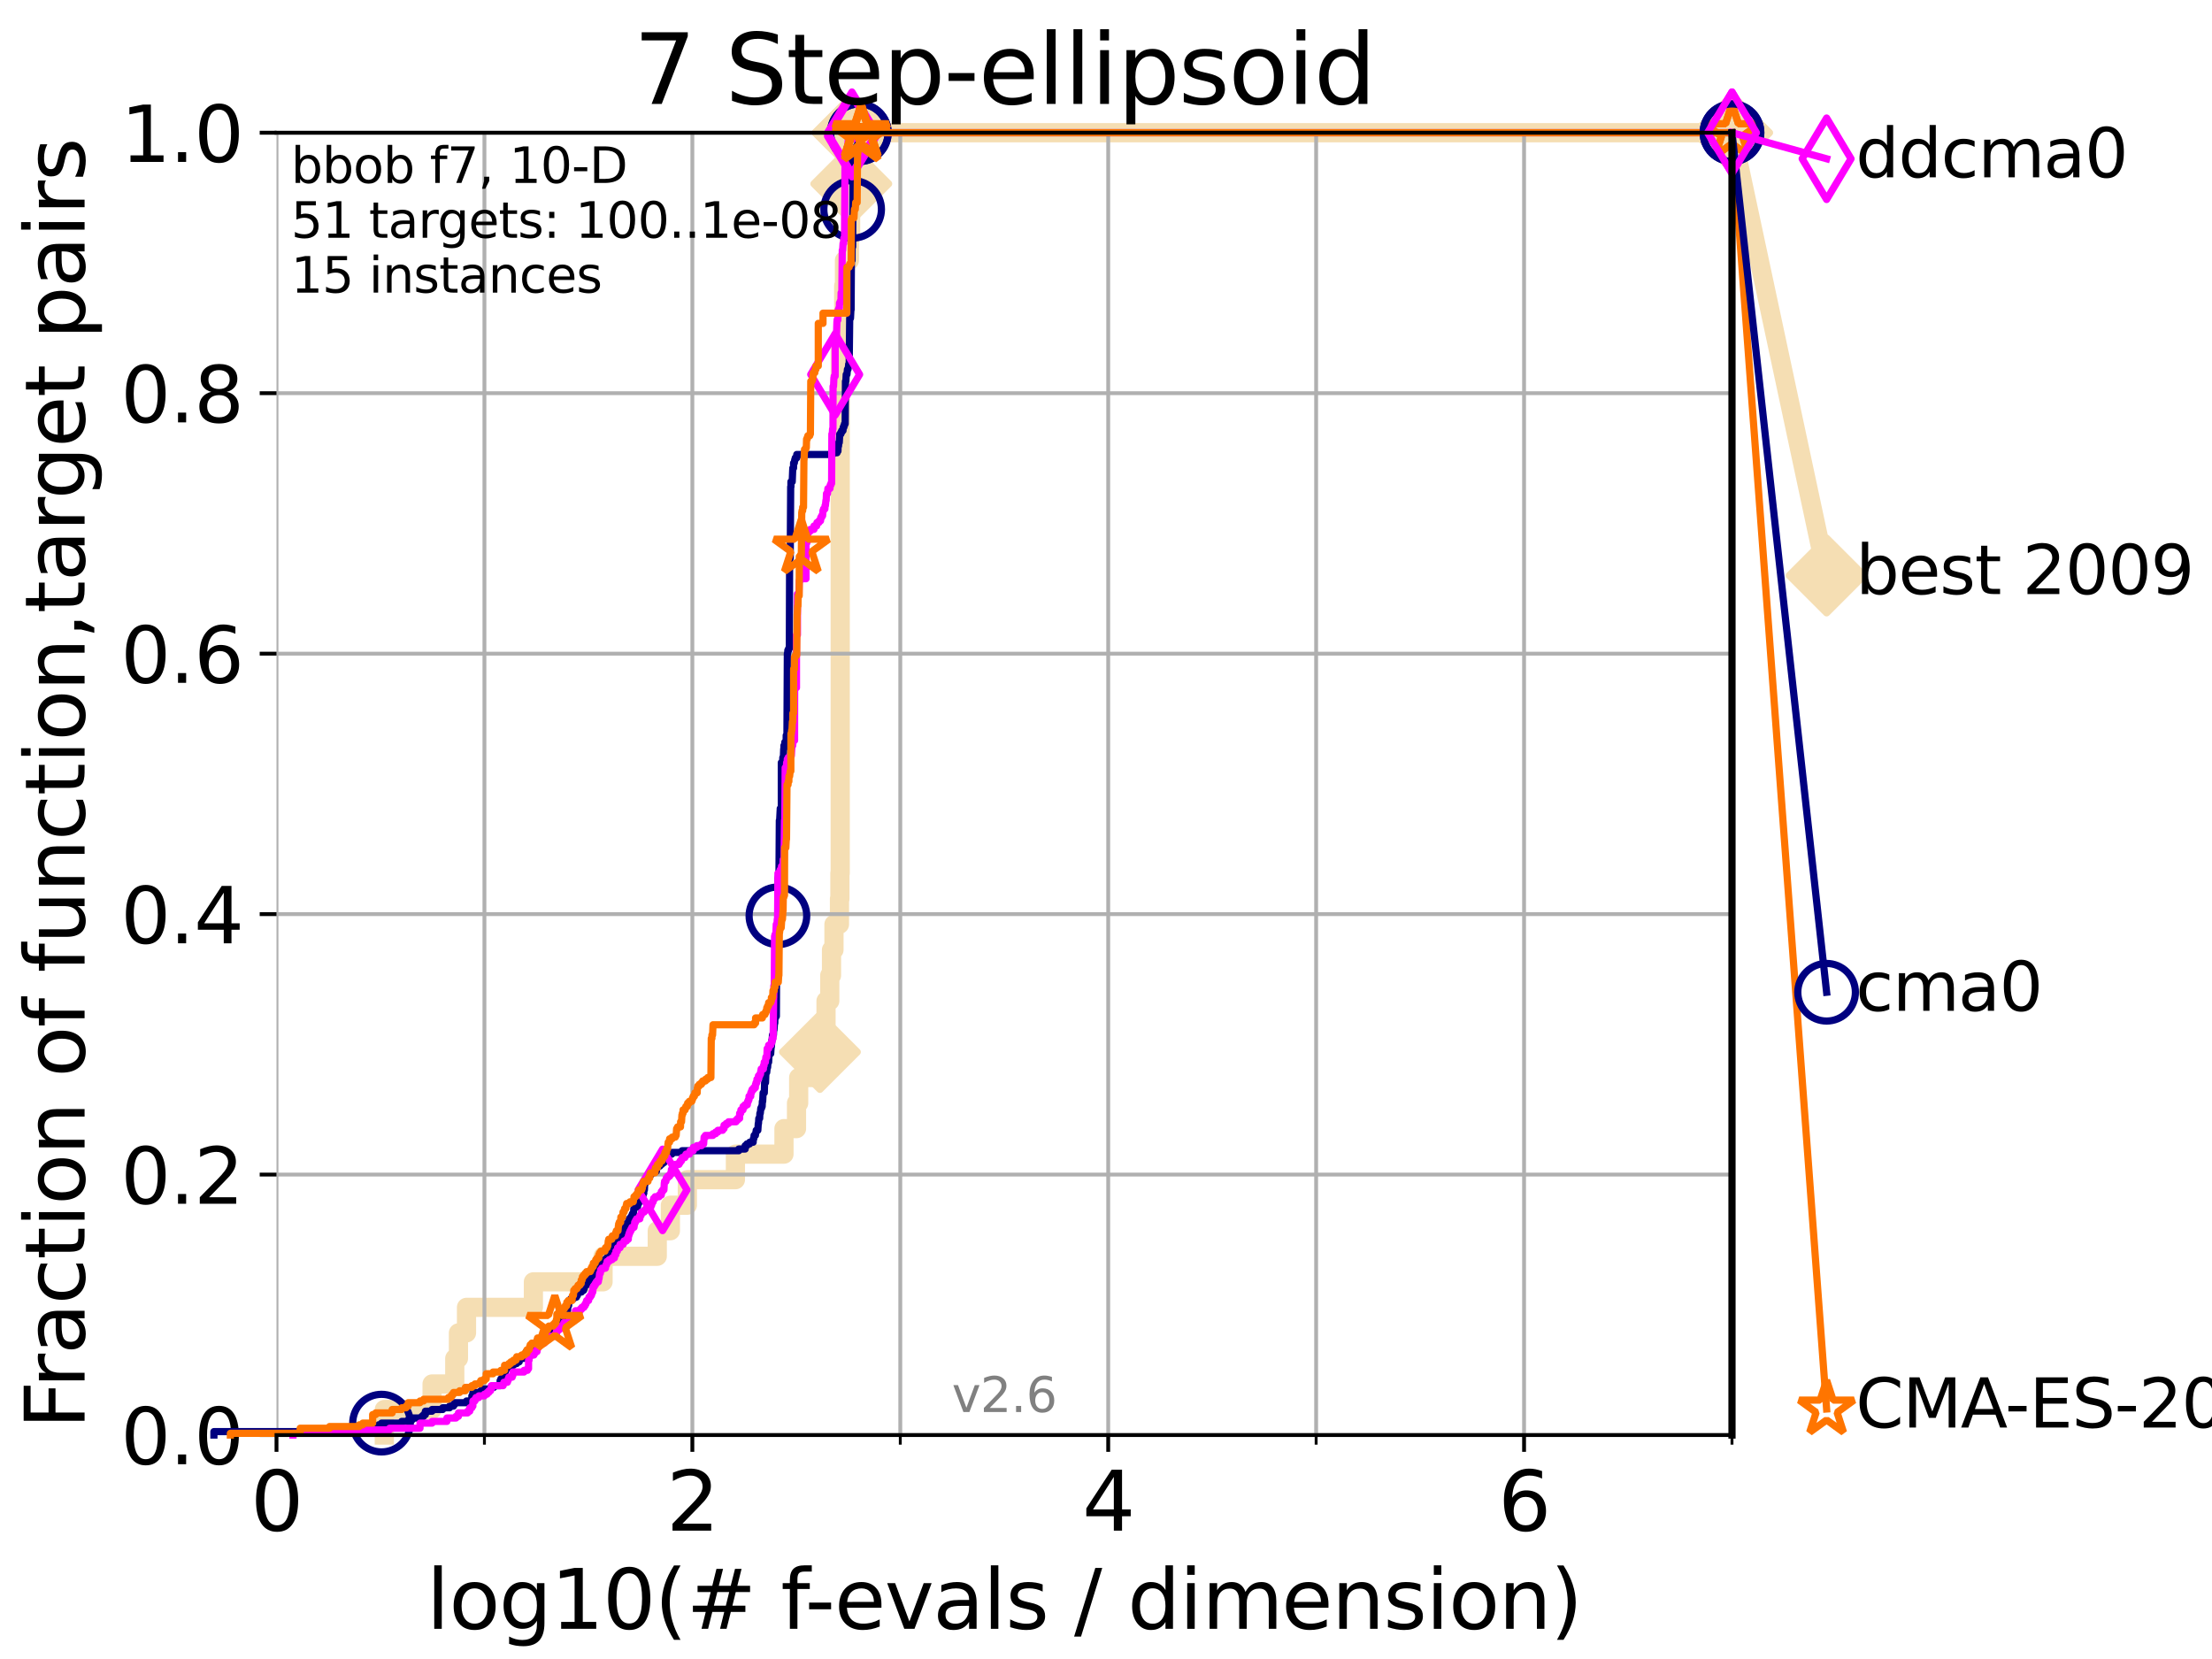 <?xml version="1.0" encoding="utf-8" standalone="no"?>
<!DOCTYPE svg PUBLIC "-//W3C//DTD SVG 1.1//EN"
  "http://www.w3.org/Graphics/SVG/1.1/DTD/svg11.dtd">
<svg xmlns:xlink="http://www.w3.org/1999/xlink" width="460.8pt" height="345.6pt" viewBox="0 0 460.8 345.6" xmlns="http://www.w3.org/2000/svg" version="1.1">
 <defs>
  <style type="text/css">*{stroke-linejoin: round; stroke-linecap: butt}</style>
 </defs>
 <g id="figure_1">
  <g id="patch_1">
   <path d="M 0 345.6 
L 460.8 345.6 
L 460.8 0 
L 0 0 
z
" style="fill: #ffffff"/>
  </g>
  <g id="axes_1">
   <g id="patch_2">
    <path d="M 57.6 298.944 
L 360.806 298.944 
L 360.806 27.648 
L 57.6 27.648 
z
" style="fill: #ffffff"/>
   </g>
   <g id="line2d_1">
    <path d="M 80.06 298.944 
L 80.06 293.624 
L 90.008 293.624 
L 90.008 288.305 
L 94.736 288.305 
L 94.736 282.985 
L 95.503 282.985 
L 95.503 277.666 
L 97.182 277.666 
L 97.182 272.346 
L 111.117 272.346 
L 111.117 267.027 
L 125.628 267.027 
L 125.628 261.707 
L 136.92 261.707 
L 136.92 256.388 
L 139.653 256.388 
L 139.653 251.068 
L 143.186 251.068 
L 143.186 245.749 
L 153.201 245.749 
L 153.201 240.429 
L 163.315 240.429 
L 163.315 235.11 
L 165.928 235.11 
L 165.928 229.79 
L 166.38 229.79 
L 166.38 224.471 
L 170.805 224.471 
L 170.805 219.151 
L 171.204 219.151 
L 171.204 213.832 
L 172.076 213.832 
L 172.076 208.512 
L 172.856 208.512 
L 172.856 203.192 
L 173.218 203.192 
L 173.218 197.873 
L 173.731 197.873 
L 173.731 192.553 
L 174.875 192.553 
L 174.875 187.234 
L 174.967 187.234 
L 174.967 181.914 
L 175.03 181.914 
L 175.03 70.204 
L 175.702 70.204 
L 175.702 64.885 
L 175.755 64.885 
L 175.755 59.565 
L 175.916 59.565 
L 175.916 54.246 
L 176.945 54.246 
L 176.945 48.926 
L 177.198 48.926 
L 177.198 43.607 
L 177.337 43.607 
L 177.337 38.287 
L 177.428 38.287 
L 177.428 32.968 
L 177.598 32.968 
L 177.598 27.648 
L 360.806 27.648 
" style="fill: none; stroke: #f5deb3; stroke-width: 4; stroke-linecap: square"/>
   </g>
   <g id="line2d_2">
    <defs>
     <path id="m12c9de4bbf" d="M -0 7.778 
L 7.778 0 
L 0 -7.778 
L -7.778 -0 
z
" style="stroke: #f5deb3; stroke-width: 1.5; stroke-linejoin: miter"/>
    </defs>
    <g>
     <use xlink:href="#m12c9de4bbf" x="170.805" y="219.151" style="fill: #f5deb3; stroke: #f5deb3; stroke-width: 1.5; stroke-linejoin: miter"/>
     <use xlink:href="#m12c9de4bbf" x="177.337" y="38.287" style="fill: #f5deb3; stroke: #f5deb3; stroke-width: 1.5; stroke-linejoin: miter"/>
     <use xlink:href="#m12c9de4bbf" x="177.598" y="27.648" style="fill: #f5deb3; stroke: #f5deb3; stroke-width: 1.5; stroke-linejoin: miter"/>
     <use xlink:href="#m12c9de4bbf" x="177.598" y="27.648" style="fill: #f5deb3; stroke: #f5deb3; stroke-width: 1.5; stroke-linejoin: miter"/>
     <use xlink:href="#m12c9de4bbf" x="360.806" y="27.648" style="fill: #f5deb3; stroke: #f5deb3; stroke-width: 1.5; stroke-linejoin: miter"/>
    </g>
   </g>
   <g id="line2d_3">
    <path style="fill: none; stroke: #f5deb3; stroke-width: 4; stroke-linecap: square"/>
    <g/>
   </g>
   <g id="line2d_4">
    <path d="M 360.806 27.648 
L 380.515 119.889 
" style="fill: none; stroke: #f5deb3; stroke-width: 4; stroke-linecap: square"/>
    <g>
     <use xlink:href="#m12c9de4bbf" x="360.806" y="27.648" style="fill: #f5deb3; stroke: #f5deb3; stroke-width: 1.5; stroke-linejoin: miter"/>
     <use xlink:href="#m12c9de4bbf" x="380.515" y="119.889" style="fill: #f5deb3; stroke: #f5deb3; stroke-width: 1.5; stroke-linejoin: miter"/>
    </g>
   </g>
   <g id="matplotlib.axis_1">
    <g id="xtick_1">
     <g id="line2d_5">
      <path d="M 57.6 298.944 
L 57.6 27.648 
" clip-path="url(#paf2d10acbd)" style="fill: none; stroke: #b0b0b0; stroke-width: 0.8; stroke-linecap: square"/>
     </g>
     <g id="line2d_6">
      <defs>
       <path id="m870550c5f8" d="M 0 0 
L 0 3.5 
" style="stroke: #000000; stroke-width: 0.8"/>
      </defs>
      <g>
       <use xlink:href="#m870550c5f8" x="57.6" y="298.944" style="stroke: #000000; stroke-width: 0.8"/>
      </g>
     </g>
     <g id="text_1">
      <!-- 0 -->
      <g transform="translate(52.192 318.861)scale(0.17 -0.17)">
       <defs>
        <path id="DejaVuSans-30" d="M 2034 4250 
Q 1547 4250 1301 3770 
Q 1056 3291 1056 2328 
Q 1056 1369 1301 889 
Q 1547 409 2034 409 
Q 2525 409 2770 889 
Q 3016 1369 3016 2328 
Q 3016 3291 2770 3770 
Q 2525 4250 2034 4250 
z
M 2034 4750 
Q 2819 4750 3233 4129 
Q 3647 3509 3647 2328 
Q 3647 1150 3233 529 
Q 2819 -91 2034 -91 
Q 1250 -91 836 529 
Q 422 1150 422 2328 
Q 422 3509 836 4129 
Q 1250 4750 2034 4750 
z
" transform="scale(0.016)"/>
       </defs>
       <use xlink:href="#DejaVuSans-30"/>
      </g>
     </g>
    </g>
    <g id="xtick_2">
     <g id="line2d_7">
      <path d="M 144.23 298.944 
L 144.23 27.648 
" clip-path="url(#paf2d10acbd)" style="fill: none; stroke: #b0b0b0; stroke-width: 0.8; stroke-linecap: square"/>
     </g>
     <g id="line2d_8">
      <g>
       <use xlink:href="#m870550c5f8" x="144.23" y="298.944" style="stroke: #000000; stroke-width: 0.8"/>
      </g>
     </g>
     <g id="text_2">
      <!-- 2 -->
      <g transform="translate(138.822 318.861)scale(0.17 -0.17)">
       <defs>
        <path id="DejaVuSans-32" d="M 1228 531 
L 3431 531 
L 3431 0 
L 469 0 
L 469 531 
Q 828 903 1448 1529 
Q 2069 2156 2228 2338 
Q 2531 2678 2651 2914 
Q 2772 3150 2772 3378 
Q 2772 3750 2511 3984 
Q 2250 4219 1831 4219 
Q 1534 4219 1204 4116 
Q 875 4013 500 3803 
L 500 4441 
Q 881 4594 1212 4672 
Q 1544 4750 1819 4750 
Q 2544 4750 2975 4387 
Q 3406 4025 3406 3419 
Q 3406 3131 3298 2873 
Q 3191 2616 2906 2266 
Q 2828 2175 2409 1742 
Q 1991 1309 1228 531 
z
" transform="scale(0.016)"/>
       </defs>
       <use xlink:href="#DejaVuSans-32"/>
      </g>
     </g>
    </g>
    <g id="xtick_3">
     <g id="line2d_9">
      <path d="M 230.861 298.944 
L 230.861 27.648 
" clip-path="url(#paf2d10acbd)" style="fill: none; stroke: #b0b0b0; stroke-width: 0.8; stroke-linecap: square"/>
     </g>
     <g id="line2d_10">
      <g>
       <use xlink:href="#m870550c5f8" x="230.861" y="298.944" style="stroke: #000000; stroke-width: 0.8"/>
      </g>
     </g>
     <g id="text_3">
      <!-- 4 -->
      <g transform="translate(225.453 318.861)scale(0.17 -0.17)">
       <defs>
        <path id="DejaVuSans-34" d="M 2419 4116 
L 825 1625 
L 2419 1625 
L 2419 4116 
z
M 2253 4666 
L 3047 4666 
L 3047 1625 
L 3713 1625 
L 3713 1100 
L 3047 1100 
L 3047 0 
L 2419 0 
L 2419 1100 
L 313 1100 
L 313 1709 
L 2253 4666 
z
" transform="scale(0.016)"/>
       </defs>
       <use xlink:href="#DejaVuSans-34"/>
      </g>
     </g>
    </g>
    <g id="xtick_4">
     <g id="line2d_11">
      <path d="M 317.491 298.944 
L 317.491 27.648 
" clip-path="url(#paf2d10acbd)" style="fill: none; stroke: #b0b0b0; stroke-width: 0.8; stroke-linecap: square"/>
     </g>
     <g id="line2d_12">
      <g>
       <use xlink:href="#m870550c5f8" x="317.491" y="298.944" style="stroke: #000000; stroke-width: 0.8"/>
      </g>
     </g>
     <g id="text_4">
      <!-- 6 -->
      <g transform="translate(312.083 318.861)scale(0.17 -0.17)">
       <defs>
        <path id="DejaVuSans-36" d="M 2113 2584 
Q 1688 2584 1439 2293 
Q 1191 2003 1191 1497 
Q 1191 994 1439 701 
Q 1688 409 2113 409 
Q 2538 409 2786 701 
Q 3034 994 3034 1497 
Q 3034 2003 2786 2293 
Q 2538 2584 2113 2584 
z
M 3366 4563 
L 3366 3988 
Q 3128 4100 2886 4159 
Q 2644 4219 2406 4219 
Q 1781 4219 1451 3797 
Q 1122 3375 1075 2522 
Q 1259 2794 1537 2939 
Q 1816 3084 2150 3084 
Q 2853 3084 3261 2657 
Q 3669 2231 3669 1497 
Q 3669 778 3244 343 
Q 2819 -91 2113 -91 
Q 1303 -91 875 529 
Q 447 1150 447 2328 
Q 447 3434 972 4092 
Q 1497 4750 2381 4750 
Q 2619 4750 2861 4703 
Q 3103 4656 3366 4563 
z
" transform="scale(0.016)"/>
       </defs>
       <use xlink:href="#DejaVuSans-36"/>
      </g>
     </g>
    </g>
    <g id="xtick_5">
     <g id="line2d_13">
      <path d="M 100.915 298.944 
L 100.915 27.648 
" clip-path="url(#paf2d10acbd)" style="fill: none; stroke: #b0b0b0; stroke-width: 0.8; stroke-linecap: square"/>
     </g>
     <g id="line2d_14">
      <defs>
       <path id="m9a79b12539" d="M 0 0 
L 0 2 
" style="stroke: #000000; stroke-width: 0.6"/>
      </defs>
      <g>
       <use xlink:href="#m9a79b12539" x="100.915" y="298.944" style="stroke: #000000; stroke-width: 0.6"/>
      </g>
     </g>
    </g>
    <g id="xtick_6">
     <g id="line2d_15">
      <path d="M 187.546 298.944 
L 187.546 27.648 
" clip-path="url(#paf2d10acbd)" style="fill: none; stroke: #b0b0b0; stroke-width: 0.8; stroke-linecap: square"/>
     </g>
     <g id="line2d_16">
      <g>
       <use xlink:href="#m9a79b12539" x="187.546" y="298.944" style="stroke: #000000; stroke-width: 0.6"/>
      </g>
     </g>
    </g>
    <g id="xtick_7">
     <g id="line2d_17">
      <path d="M 274.176 298.944 
L 274.176 27.648 
" clip-path="url(#paf2d10acbd)" style="fill: none; stroke: #b0b0b0; stroke-width: 0.8; stroke-linecap: square"/>
     </g>
     <g id="line2d_18">
      <g>
       <use xlink:href="#m9a79b12539" x="274.176" y="298.944" style="stroke: #000000; stroke-width: 0.6"/>
      </g>
     </g>
    </g>
    <g id="xtick_8">
     <g id="line2d_19">
      <path d="M 360.806 298.944 
L 360.806 27.648 
" clip-path="url(#paf2d10acbd)" style="fill: none; stroke: #b0b0b0; stroke-width: 0.8; stroke-linecap: square"/>
     </g>
     <g id="line2d_20">
      <g>
       <use xlink:href="#m9a79b12539" x="360.806" y="298.944" style="stroke: #000000; stroke-width: 0.6"/>
      </g>
     </g>
    </g>
    <g id="text_5">
     <!-- log10(# f-evals / dimension) -->
     <g transform="translate(88.823 339.314)scale(0.17 -0.17)">
      <defs>
       <path id="DejaVuSans-6c" d="M 603 4863 
L 1178 4863 
L 1178 0 
L 603 0 
L 603 4863 
z
" transform="scale(0.016)"/>
       <path id="DejaVuSans-6f" d="M 1959 3097 
Q 1497 3097 1228 2736 
Q 959 2375 959 1747 
Q 959 1119 1226 758 
Q 1494 397 1959 397 
Q 2419 397 2687 759 
Q 2956 1122 2956 1747 
Q 2956 2369 2687 2733 
Q 2419 3097 1959 3097 
z
M 1959 3584 
Q 2709 3584 3137 3096 
Q 3566 2609 3566 1747 
Q 3566 888 3137 398 
Q 2709 -91 1959 -91 
Q 1206 -91 779 398 
Q 353 888 353 1747 
Q 353 2609 779 3096 
Q 1206 3584 1959 3584 
z
" transform="scale(0.016)"/>
       <path id="DejaVuSans-67" d="M 2906 1791 
Q 2906 2416 2648 2759 
Q 2391 3103 1925 3103 
Q 1463 3103 1205 2759 
Q 947 2416 947 1791 
Q 947 1169 1205 825 
Q 1463 481 1925 481 
Q 2391 481 2648 825 
Q 2906 1169 2906 1791 
z
M 3481 434 
Q 3481 -459 3084 -895 
Q 2688 -1331 1869 -1331 
Q 1566 -1331 1297 -1286 
Q 1028 -1241 775 -1147 
L 775 -588 
Q 1028 -725 1275 -790 
Q 1522 -856 1778 -856 
Q 2344 -856 2625 -561 
Q 2906 -266 2906 331 
L 2906 616 
Q 2728 306 2450 153 
Q 2172 0 1784 0 
Q 1141 0 747 490 
Q 353 981 353 1791 
Q 353 2603 747 3093 
Q 1141 3584 1784 3584 
Q 2172 3584 2450 3431 
Q 2728 3278 2906 2969 
L 2906 3500 
L 3481 3500 
L 3481 434 
z
" transform="scale(0.016)"/>
       <path id="DejaVuSans-31" d="M 794 531 
L 1825 531 
L 1825 4091 
L 703 3866 
L 703 4441 
L 1819 4666 
L 2450 4666 
L 2450 531 
L 3481 531 
L 3481 0 
L 794 0 
L 794 531 
z
" transform="scale(0.016)"/>
       <path id="DejaVuSans-28" d="M 1984 4856 
Q 1566 4138 1362 3434 
Q 1159 2731 1159 2009 
Q 1159 1288 1364 580 
Q 1569 -128 1984 -844 
L 1484 -844 
Q 1016 -109 783 600 
Q 550 1309 550 2009 
Q 550 2706 781 3412 
Q 1013 4119 1484 4856 
L 1984 4856 
z
" transform="scale(0.016)"/>
       <path id="DejaVuSans-23" d="M 3272 2816 
L 2363 2816 
L 2100 1772 
L 3016 1772 
L 3272 2816 
z
M 2803 4594 
L 2478 3297 
L 3391 3297 
L 3719 4594 
L 4219 4594 
L 3897 3297 
L 4872 3297 
L 4872 2816 
L 3775 2816 
L 3519 1772 
L 4513 1772 
L 4513 1294 
L 3397 1294 
L 3072 0 
L 2572 0 
L 2894 1294 
L 1978 1294 
L 1656 0 
L 1153 0 
L 1478 1294 
L 494 1294 
L 494 1772 
L 1594 1772 
L 1856 2816 
L 850 2816 
L 850 3297 
L 1978 3297 
L 2297 4594 
L 2803 4594 
z
" transform="scale(0.016)"/>
       <path id="DejaVuSans-20" transform="scale(0.016)"/>
       <path id="DejaVuSans-66" d="M 2375 4863 
L 2375 4384 
L 1825 4384 
Q 1516 4384 1395 4259 
Q 1275 4134 1275 3809 
L 1275 3500 
L 2222 3500 
L 2222 3053 
L 1275 3053 
L 1275 0 
L 697 0 
L 697 3053 
L 147 3053 
L 147 3500 
L 697 3500 
L 697 3744 
Q 697 4328 969 4595 
Q 1241 4863 1831 4863 
L 2375 4863 
z
" transform="scale(0.016)"/>
       <path id="DejaVuSans-2d" d="M 313 2009 
L 1997 2009 
L 1997 1497 
L 313 1497 
L 313 2009 
z
" transform="scale(0.016)"/>
       <path id="DejaVuSans-65" d="M 3597 1894 
L 3597 1613 
L 953 1613 
Q 991 1019 1311 708 
Q 1631 397 2203 397 
Q 2534 397 2845 478 
Q 3156 559 3463 722 
L 3463 178 
Q 3153 47 2828 -22 
Q 2503 -91 2169 -91 
Q 1331 -91 842 396 
Q 353 884 353 1716 
Q 353 2575 817 3079 
Q 1281 3584 2069 3584 
Q 2775 3584 3186 3129 
Q 3597 2675 3597 1894 
z
M 3022 2063 
Q 3016 2534 2758 2815 
Q 2500 3097 2075 3097 
Q 1594 3097 1305 2825 
Q 1016 2553 972 2059 
L 3022 2063 
z
" transform="scale(0.016)"/>
       <path id="DejaVuSans-76" d="M 191 3500 
L 800 3500 
L 1894 563 
L 2988 3500 
L 3597 3500 
L 2284 0 
L 1503 0 
L 191 3500 
z
" transform="scale(0.016)"/>
       <path id="DejaVuSans-61" d="M 2194 1759 
Q 1497 1759 1228 1600 
Q 959 1441 959 1056 
Q 959 750 1161 570 
Q 1363 391 1709 391 
Q 2188 391 2477 730 
Q 2766 1069 2766 1631 
L 2766 1759 
L 2194 1759 
z
M 3341 1997 
L 3341 0 
L 2766 0 
L 2766 531 
Q 2569 213 2275 61 
Q 1981 -91 1556 -91 
Q 1019 -91 701 211 
Q 384 513 384 1019 
Q 384 1609 779 1909 
Q 1175 2209 1959 2209 
L 2766 2209 
L 2766 2266 
Q 2766 2663 2505 2880 
Q 2244 3097 1772 3097 
Q 1472 3097 1187 3025 
Q 903 2953 641 2809 
L 641 3341 
Q 956 3463 1253 3523 
Q 1550 3584 1831 3584 
Q 2591 3584 2966 3190 
Q 3341 2797 3341 1997 
z
" transform="scale(0.016)"/>
       <path id="DejaVuSans-73" d="M 2834 3397 
L 2834 2853 
Q 2591 2978 2328 3040 
Q 2066 3103 1784 3103 
Q 1356 3103 1142 2972 
Q 928 2841 928 2578 
Q 928 2378 1081 2264 
Q 1234 2150 1697 2047 
L 1894 2003 
Q 2506 1872 2764 1633 
Q 3022 1394 3022 966 
Q 3022 478 2636 193 
Q 2250 -91 1575 -91 
Q 1294 -91 989 -36 
Q 684 19 347 128 
L 347 722 
Q 666 556 975 473 
Q 1284 391 1588 391 
Q 1994 391 2212 530 
Q 2431 669 2431 922 
Q 2431 1156 2273 1281 
Q 2116 1406 1581 1522 
L 1381 1569 
Q 847 1681 609 1914 
Q 372 2147 372 2553 
Q 372 3047 722 3315 
Q 1072 3584 1716 3584 
Q 2034 3584 2315 3537 
Q 2597 3491 2834 3397 
z
" transform="scale(0.016)"/>
       <path id="DejaVuSans-2f" d="M 1625 4666 
L 2156 4666 
L 531 -594 
L 0 -594 
L 1625 4666 
z
" transform="scale(0.016)"/>
       <path id="DejaVuSans-64" d="M 2906 2969 
L 2906 4863 
L 3481 4863 
L 3481 0 
L 2906 0 
L 2906 525 
Q 2725 213 2448 61 
Q 2172 -91 1784 -91 
Q 1150 -91 751 415 
Q 353 922 353 1747 
Q 353 2572 751 3078 
Q 1150 3584 1784 3584 
Q 2172 3584 2448 3432 
Q 2725 3281 2906 2969 
z
M 947 1747 
Q 947 1113 1208 752 
Q 1469 391 1925 391 
Q 2381 391 2643 752 
Q 2906 1113 2906 1747 
Q 2906 2381 2643 2742 
Q 2381 3103 1925 3103 
Q 1469 3103 1208 2742 
Q 947 2381 947 1747 
z
" transform="scale(0.016)"/>
       <path id="DejaVuSans-69" d="M 603 3500 
L 1178 3500 
L 1178 0 
L 603 0 
L 603 3500 
z
M 603 4863 
L 1178 4863 
L 1178 4134 
L 603 4134 
L 603 4863 
z
" transform="scale(0.016)"/>
       <path id="DejaVuSans-6d" d="M 3328 2828 
Q 3544 3216 3844 3400 
Q 4144 3584 4550 3584 
Q 5097 3584 5394 3201 
Q 5691 2819 5691 2113 
L 5691 0 
L 5113 0 
L 5113 2094 
Q 5113 2597 4934 2840 
Q 4756 3084 4391 3084 
Q 3944 3084 3684 2787 
Q 3425 2491 3425 1978 
L 3425 0 
L 2847 0 
L 2847 2094 
Q 2847 2600 2669 2842 
Q 2491 3084 2119 3084 
Q 1678 3084 1418 2786 
Q 1159 2488 1159 1978 
L 1159 0 
L 581 0 
L 581 3500 
L 1159 3500 
L 1159 2956 
Q 1356 3278 1631 3431 
Q 1906 3584 2284 3584 
Q 2666 3584 2933 3390 
Q 3200 3197 3328 2828 
z
" transform="scale(0.016)"/>
       <path id="DejaVuSans-6e" d="M 3513 2113 
L 3513 0 
L 2938 0 
L 2938 2094 
Q 2938 2591 2744 2837 
Q 2550 3084 2163 3084 
Q 1697 3084 1428 2787 
Q 1159 2491 1159 1978 
L 1159 0 
L 581 0 
L 581 3500 
L 1159 3500 
L 1159 2956 
Q 1366 3272 1645 3428 
Q 1925 3584 2291 3584 
Q 2894 3584 3203 3211 
Q 3513 2838 3513 2113 
z
" transform="scale(0.016)"/>
       <path id="DejaVuSans-29" d="M 513 4856 
L 1013 4856 
Q 1481 4119 1714 3412 
Q 1947 2706 1947 2009 
Q 1947 1309 1714 600 
Q 1481 -109 1013 -844 
L 513 -844 
Q 928 -128 1133 580 
Q 1338 1288 1338 2009 
Q 1338 2731 1133 3434 
Q 928 4138 513 4856 
z
" transform="scale(0.016)"/>
      </defs>
      <use xlink:href="#DejaVuSans-6c"/>
      <use xlink:href="#DejaVuSans-6f" x="27.783"/>
      <use xlink:href="#DejaVuSans-67" x="88.965"/>
      <use xlink:href="#DejaVuSans-31" x="152.441"/>
      <use xlink:href="#DejaVuSans-30" x="216.064"/>
      <use xlink:href="#DejaVuSans-28" x="279.688"/>
      <use xlink:href="#DejaVuSans-23" x="318.701"/>
      <use xlink:href="#DejaVuSans-20" x="402.49"/>
      <use xlink:href="#DejaVuSans-66" x="434.277"/>
      <use xlink:href="#DejaVuSans-2d" x="463.982"/>
      <use xlink:href="#DejaVuSans-65" x="500.066"/>
      <use xlink:href="#DejaVuSans-76" x="561.59"/>
      <use xlink:href="#DejaVuSans-61" x="620.77"/>
      <use xlink:href="#DejaVuSans-6c" x="682.049"/>
      <use xlink:href="#DejaVuSans-73" x="709.832"/>
      <use xlink:href="#DejaVuSans-20" x="761.932"/>
      <use xlink:href="#DejaVuSans-2f" x="793.719"/>
      <use xlink:href="#DejaVuSans-20" x="827.41"/>
      <use xlink:href="#DejaVuSans-64" x="859.197"/>
      <use xlink:href="#DejaVuSans-69" x="922.674"/>
      <use xlink:href="#DejaVuSans-6d" x="950.457"/>
      <use xlink:href="#DejaVuSans-65" x="1047.869"/>
      <use xlink:href="#DejaVuSans-6e" x="1109.393"/>
      <use xlink:href="#DejaVuSans-73" x="1172.771"/>
      <use xlink:href="#DejaVuSans-69" x="1224.871"/>
      <use xlink:href="#DejaVuSans-6f" x="1252.654"/>
      <use xlink:href="#DejaVuSans-6e" x="1313.836"/>
      <use xlink:href="#DejaVuSans-29" x="1377.215"/>
     </g>
    </g>
   </g>
   <g id="matplotlib.axis_2">
    <g id="ytick_1">
     <g id="line2d_21">
      <path d="M 57.6 298.944 
L 360.806 298.944 
" clip-path="url(#paf2d10acbd)" style="fill: none; stroke: #b0b0b0; stroke-width: 0.8; stroke-linecap: square"/>
     </g>
     <g id="line2d_22">
      <defs>
       <path id="m5c47c6d192" d="M 0 0 
L -3.5 0 
" style="stroke: #000000; stroke-width: 0.8"/>
      </defs>
      <g>
       <use xlink:href="#m5c47c6d192" x="57.6" y="298.944" style="stroke: #000000; stroke-width: 0.8"/>
      </g>
     </g>
     <g id="text_6">
      <!-- 0.0 -->
      <g transform="translate(25.155 305.023)scale(0.16 -0.16)">
       <defs>
        <path id="DejaVuSans-2e" d="M 684 794 
L 1344 794 
L 1344 0 
L 684 0 
L 684 794 
z
" transform="scale(0.016)"/>
       </defs>
       <use xlink:href="#DejaVuSans-30"/>
       <use xlink:href="#DejaVuSans-2e" x="63.623"/>
       <use xlink:href="#DejaVuSans-30" x="95.41"/>
      </g>
     </g>
    </g>
    <g id="ytick_2">
     <g id="line2d_23">
      <path d="M 57.6 244.685 
L 360.806 244.685 
" clip-path="url(#paf2d10acbd)" style="fill: none; stroke: #b0b0b0; stroke-width: 0.8; stroke-linecap: square"/>
     </g>
     <g id="line2d_24">
      <g>
       <use xlink:href="#m5c47c6d192" x="57.6" y="244.685" style="stroke: #000000; stroke-width: 0.8"/>
      </g>
     </g>
     <g id="text_7">
      <!-- 0.2 -->
      <g transform="translate(25.155 250.764)scale(0.16 -0.16)">
       <use xlink:href="#DejaVuSans-30"/>
       <use xlink:href="#DejaVuSans-2e" x="63.623"/>
       <use xlink:href="#DejaVuSans-32" x="95.41"/>
      </g>
     </g>
    </g>
    <g id="ytick_3">
     <g id="line2d_25">
      <path d="M 57.6 190.426 
L 360.806 190.426 
" clip-path="url(#paf2d10acbd)" style="fill: none; stroke: #b0b0b0; stroke-width: 0.8; stroke-linecap: square"/>
     </g>
     <g id="line2d_26">
      <g>
       <use xlink:href="#m5c47c6d192" x="57.6" y="190.426" style="stroke: #000000; stroke-width: 0.8"/>
      </g>
     </g>
     <g id="text_8">
      <!-- 0.4 -->
      <g transform="translate(25.155 196.504)scale(0.16 -0.16)">
       <use xlink:href="#DejaVuSans-30"/>
       <use xlink:href="#DejaVuSans-2e" x="63.623"/>
       <use xlink:href="#DejaVuSans-34" x="95.41"/>
      </g>
     </g>
    </g>
    <g id="ytick_4">
     <g id="line2d_27">
      <path d="M 57.6 136.166 
L 360.806 136.166 
" clip-path="url(#paf2d10acbd)" style="fill: none; stroke: #b0b0b0; stroke-width: 0.8; stroke-linecap: square"/>
     </g>
     <g id="line2d_28">
      <g>
       <use xlink:href="#m5c47c6d192" x="57.6" y="136.166" style="stroke: #000000; stroke-width: 0.8"/>
      </g>
     </g>
     <g id="text_9">
      <!-- 0.6 -->
      <g transform="translate(25.155 142.245)scale(0.16 -0.16)">
       <use xlink:href="#DejaVuSans-30"/>
       <use xlink:href="#DejaVuSans-2e" x="63.623"/>
       <use xlink:href="#DejaVuSans-36" x="95.41"/>
      </g>
     </g>
    </g>
    <g id="ytick_5">
     <g id="line2d_29">
      <path d="M 57.6 81.907 
L 360.806 81.907 
" clip-path="url(#paf2d10acbd)" style="fill: none; stroke: #b0b0b0; stroke-width: 0.8; stroke-linecap: square"/>
     </g>
     <g id="line2d_30">
      <g>
       <use xlink:href="#m5c47c6d192" x="57.6" y="81.907" style="stroke: #000000; stroke-width: 0.8"/>
      </g>
     </g>
     <g id="text_10">
      <!-- 0.8 -->
      <g transform="translate(25.155 87.986)scale(0.16 -0.16)">
       <defs>
        <path id="DejaVuSans-38" d="M 2034 2216 
Q 1584 2216 1326 1975 
Q 1069 1734 1069 1313 
Q 1069 891 1326 650 
Q 1584 409 2034 409 
Q 2484 409 2743 651 
Q 3003 894 3003 1313 
Q 3003 1734 2745 1975 
Q 2488 2216 2034 2216 
z
M 1403 2484 
Q 997 2584 770 2862 
Q 544 3141 544 3541 
Q 544 4100 942 4425 
Q 1341 4750 2034 4750 
Q 2731 4750 3128 4425 
Q 3525 4100 3525 3541 
Q 3525 3141 3298 2862 
Q 3072 2584 2669 2484 
Q 3125 2378 3379 2068 
Q 3634 1759 3634 1313 
Q 3634 634 3220 271 
Q 2806 -91 2034 -91 
Q 1263 -91 848 271 
Q 434 634 434 1313 
Q 434 1759 690 2068 
Q 947 2378 1403 2484 
z
M 1172 3481 
Q 1172 3119 1398 2916 
Q 1625 2713 2034 2713 
Q 2441 2713 2670 2916 
Q 2900 3119 2900 3481 
Q 2900 3844 2670 4047 
Q 2441 4250 2034 4250 
Q 1625 4250 1398 4047 
Q 1172 3844 1172 3481 
z
" transform="scale(0.016)"/>
       </defs>
       <use xlink:href="#DejaVuSans-30"/>
       <use xlink:href="#DejaVuSans-2e" x="63.623"/>
       <use xlink:href="#DejaVuSans-38" x="95.41"/>
      </g>
     </g>
    </g>
    <g id="ytick_6">
     <g id="line2d_31">
      <path d="M 57.6 27.648 
L 360.806 27.648 
" clip-path="url(#paf2d10acbd)" style="fill: none; stroke: #b0b0b0; stroke-width: 0.8; stroke-linecap: square"/>
     </g>
     <g id="line2d_32">
      <g>
       <use xlink:href="#m5c47c6d192" x="57.6" y="27.648" style="stroke: #000000; stroke-width: 0.8"/>
      </g>
     </g>
     <g id="text_11">
      <!-- 1.0 -->
      <g transform="translate(25.155 33.727)scale(0.16 -0.16)">
       <use xlink:href="#DejaVuSans-31"/>
       <use xlink:href="#DejaVuSans-2e" x="63.623"/>
       <use xlink:href="#DejaVuSans-30" x="95.41"/>
      </g>
     </g>
    </g>
    <g id="text_12">
     <!-- Fraction of function,target pairs -->
     <g transform="translate(17.62 297.681)rotate(-90)scale(0.17 -0.17)">
      <defs>
       <path id="DejaVuSans-46" d="M 628 4666 
L 3309 4666 
L 3309 4134 
L 1259 4134 
L 1259 2759 
L 3109 2759 
L 3109 2228 
L 1259 2228 
L 1259 0 
L 628 0 
L 628 4666 
z
" transform="scale(0.016)"/>
       <path id="DejaVuSans-72" d="M 2631 2963 
Q 2534 3019 2420 3045 
Q 2306 3072 2169 3072 
Q 1681 3072 1420 2755 
Q 1159 2438 1159 1844 
L 1159 0 
L 581 0 
L 581 3500 
L 1159 3500 
L 1159 2956 
Q 1341 3275 1631 3429 
Q 1922 3584 2338 3584 
Q 2397 3584 2469 3576 
Q 2541 3569 2628 3553 
L 2631 2963 
z
" transform="scale(0.016)"/>
       <path id="DejaVuSans-63" d="M 3122 3366 
L 3122 2828 
Q 2878 2963 2633 3030 
Q 2388 3097 2138 3097 
Q 1578 3097 1268 2742 
Q 959 2388 959 1747 
Q 959 1106 1268 751 
Q 1578 397 2138 397 
Q 2388 397 2633 464 
Q 2878 531 3122 666 
L 3122 134 
Q 2881 22 2623 -34 
Q 2366 -91 2075 -91 
Q 1284 -91 818 406 
Q 353 903 353 1747 
Q 353 2603 823 3093 
Q 1294 3584 2113 3584 
Q 2378 3584 2631 3529 
Q 2884 3475 3122 3366 
z
" transform="scale(0.016)"/>
       <path id="DejaVuSans-74" d="M 1172 4494 
L 1172 3500 
L 2356 3500 
L 2356 3053 
L 1172 3053 
L 1172 1153 
Q 1172 725 1289 603 
Q 1406 481 1766 481 
L 2356 481 
L 2356 0 
L 1766 0 
Q 1100 0 847 248 
Q 594 497 594 1153 
L 594 3053 
L 172 3053 
L 172 3500 
L 594 3500 
L 594 4494 
L 1172 4494 
z
" transform="scale(0.016)"/>
       <path id="DejaVuSans-75" d="M 544 1381 
L 544 3500 
L 1119 3500 
L 1119 1403 
Q 1119 906 1312 657 
Q 1506 409 1894 409 
Q 2359 409 2629 706 
Q 2900 1003 2900 1516 
L 2900 3500 
L 3475 3500 
L 3475 0 
L 2900 0 
L 2900 538 
Q 2691 219 2414 64 
Q 2138 -91 1772 -91 
Q 1169 -91 856 284 
Q 544 659 544 1381 
z
M 1991 3584 
L 1991 3584 
z
" transform="scale(0.016)"/>
       <path id="DejaVuSans-2c" d="M 750 794 
L 1409 794 
L 1409 256 
L 897 -744 
L 494 -744 
L 750 256 
L 750 794 
z
" transform="scale(0.016)"/>
       <path id="DejaVuSans-70" d="M 1159 525 
L 1159 -1331 
L 581 -1331 
L 581 3500 
L 1159 3500 
L 1159 2969 
Q 1341 3281 1617 3432 
Q 1894 3584 2278 3584 
Q 2916 3584 3314 3078 
Q 3713 2572 3713 1747 
Q 3713 922 3314 415 
Q 2916 -91 2278 -91 
Q 1894 -91 1617 61 
Q 1341 213 1159 525 
z
M 3116 1747 
Q 3116 2381 2855 2742 
Q 2594 3103 2138 3103 
Q 1681 3103 1420 2742 
Q 1159 2381 1159 1747 
Q 1159 1113 1420 752 
Q 1681 391 2138 391 
Q 2594 391 2855 752 
Q 3116 1113 3116 1747 
z
" transform="scale(0.016)"/>
      </defs>
      <use xlink:href="#DejaVuSans-46"/>
      <use xlink:href="#DejaVuSans-72" x="50.27"/>
      <use xlink:href="#DejaVuSans-61" x="91.383"/>
      <use xlink:href="#DejaVuSans-63" x="152.662"/>
      <use xlink:href="#DejaVuSans-74" x="207.643"/>
      <use xlink:href="#DejaVuSans-69" x="246.852"/>
      <use xlink:href="#DejaVuSans-6f" x="274.635"/>
      <use xlink:href="#DejaVuSans-6e" x="335.816"/>
      <use xlink:href="#DejaVuSans-20" x="399.195"/>
      <use xlink:href="#DejaVuSans-6f" x="430.982"/>
      <use xlink:href="#DejaVuSans-66" x="492.164"/>
      <use xlink:href="#DejaVuSans-20" x="527.369"/>
      <use xlink:href="#DejaVuSans-66" x="559.156"/>
      <use xlink:href="#DejaVuSans-75" x="594.361"/>
      <use xlink:href="#DejaVuSans-6e" x="657.74"/>
      <use xlink:href="#DejaVuSans-63" x="721.119"/>
      <use xlink:href="#DejaVuSans-74" x="776.1"/>
      <use xlink:href="#DejaVuSans-69" x="815.309"/>
      <use xlink:href="#DejaVuSans-6f" x="843.092"/>
      <use xlink:href="#DejaVuSans-6e" x="904.273"/>
      <use xlink:href="#DejaVuSans-2c" x="967.652"/>
      <use xlink:href="#DejaVuSans-74" x="999.439"/>
      <use xlink:href="#DejaVuSans-61" x="1038.648"/>
      <use xlink:href="#DejaVuSans-72" x="1099.928"/>
      <use xlink:href="#DejaVuSans-67" x="1139.291"/>
      <use xlink:href="#DejaVuSans-65" x="1202.768"/>
      <use xlink:href="#DejaVuSans-74" x="1264.291"/>
      <use xlink:href="#DejaVuSans-20" x="1303.5"/>
      <use xlink:href="#DejaVuSans-70" x="1335.287"/>
      <use xlink:href="#DejaVuSans-61" x="1398.764"/>
      <use xlink:href="#DejaVuSans-69" x="1460.043"/>
      <use xlink:href="#DejaVuSans-72" x="1487.826"/>
      <use xlink:href="#DejaVuSans-73" x="1528.939"/>
     </g>
    </g>
   </g>
   <g id="line2d_33">
    <defs>
     <path id="mab4165a162" d="M 0 1.5 
C 0.398 1.5 0.779 1.342 1.061 1.061 
C 1.342 0.779 1.5 0.398 1.5 0 
C 1.5 -0.398 1.342 -0.779 1.061 -1.061 
C 0.779 -1.342 0.398 -1.5 0 -1.5 
C -0.398 -1.5 -0.779 -1.342 -1.061 -1.061 
C -1.342 -0.779 -1.5 -0.398 -1.5 0 
C -1.5 0.398 -1.342 0.779 -1.061 1.061 
C -0.779 1.342 -0.398 1.5 0 1.5 
z
" style="stroke: #f5deb3"/>
    </defs>
    <g>
     <use xlink:href="#mab4165a162" x="177.598" y="27.648" style="fill: #f5deb3; stroke: #f5deb3"/>
     <use xlink:href="#mab4165a162" x="177.598" y="27.648" style="fill: #f5deb3; stroke: #f5deb3"/>
    </g>
   </g>
   <g id="line2d_34">
    <defs>
     <path id="m1a77c2f600" d="M 0 1.5 
C 0.398 1.5 0.779 1.342 1.061 1.061 
C 1.342 0.779 1.5 0.398 1.5 0 
C 1.5 -0.398 1.342 -0.779 1.061 -1.061 
C 0.779 -1.342 0.398 -1.5 0 -1.5 
C -0.398 -1.5 -0.779 -1.342 -1.061 -1.061 
C -1.342 -0.779 -1.5 -0.398 -1.5 0 
C -1.5 0.398 -1.342 0.779 -1.061 1.061 
C -0.779 1.342 -0.398 1.5 0 1.5 
z
" style="stroke: #000080"/>
    </defs>
    <g>
     <use xlink:href="#m1a77c2f600" x="179.012" y="27.648" style="fill: #000080; stroke: #000080"/>
     <use xlink:href="#m1a77c2f600" x="179.012" y="27.648" style="fill: #000080; stroke: #000080"/>
    </g>
   </g>
   <g id="line2d_35">
    <path d="M 44.561 298.944 
L 44.561 298.235 
L 65.227 298.235 
L 65.227 297.88 
L 76.969 297.88 
L 76.969 297.525 
L 78.267 297.525 
L 78.267 297.171 
L 78.883 297.171 
L 78.883 296.816 
L 79.481 296.816 
L 79.481 296.462 
L 83.678 296.462 
L 83.678 296.107 
L 85.039 296.107 
L 85.039 295.752 
L 85.894 295.752 
L 85.894 295.398 
L 87.876 295.398 
L 87.876 295.043 
L 88.249 295.043 
L 88.249 294.688 
L 88.614 294.688 
L 88.614 293.979 
L 90.008 293.979 
L 90.008 293.624 
L 92.224 293.624 
L 92.224 293.27 
L 93.66 293.27 
L 93.66 292.915 
L 94.472 292.915 
L 94.472 292.561 
L 94.736 292.561 
L 94.736 292.206 
L 97.182 292.206 
L 97.182 291.851 
L 98.295 291.851 
L 98.295 290.787 
L 98.51 290.787 
L 98.51 290.078 
L 100.147 290.078 
L 100.147 289.723 
L 100.726 289.723 
L 100.726 289.369 
L 102.188 289.369 
L 102.188 289.014 
L 102.878 289.014 
L 102.878 288.66 
L 104.188 288.66 
L 104.188 287.596 
L 104.345 287.596 
L 104.345 287.241 
L 104.809 287.241 
L 104.809 286.177 
L 104.962 286.177 
L 104.962 285.822 
L 105.263 285.822 
L 105.263 285.113 
L 105.705 285.113 
L 105.705 284.759 
L 106.138 284.759 
L 106.138 284.404 
L 106.974 284.404 
L 106.974 284.049 
L 107.644 284.049 
L 107.644 283.695 
L 108.163 283.695 
L 108.163 282.985 
L 109.038 282.985 
L 109.038 282.631 
L 109.28 282.631 
L 109.28 282.276 
L 109.639 282.276 
L 109.639 281.567 
L 110.106 281.567 
L 110.106 281.212 
L 111.226 281.212 
L 111.226 280.858 
L 111.656 280.858 
L 111.762 280.148 
L 111.972 280.148 
L 111.972 279.794 
L 112.386 279.794 
L 112.488 279.084 
L 113.186 279.084 
L 113.186 278.73 
L 114.142 278.73 
L 114.234 277.666 
L 114.782 277.666 
L 114.782 277.311 
L 115.315 277.311 
L 115.315 276.957 
L 115.576 276.957 
L 115.662 276.247 
L 115.918 276.247 
L 115.918 275.893 
L 116.337 275.893 
L 116.337 275.538 
L 116.584 275.538 
L 116.584 275.183 
L 116.746 275.183 
L 116.746 274.829 
L 116.908 274.829 
L 116.908 274.474 
L 117.306 274.474 
L 117.384 273.41 
L 117.54 273.41 
L 117.54 273.056 
L 118.227 273.056 
L 118.302 271.992 
L 118.451 271.992 
L 118.525 270.928 
L 118.89 270.928 
L 118.89 270.573 
L 119.46 270.573 
L 119.46 270.219 
L 120.081 270.219 
L 120.081 269.864 
L 120.284 269.864 
L 120.284 269.509 
L 120.418 269.509 
L 120.418 269.155 
L 121.138 269.155 
L 121.138 268.8 
L 121.582 268.8 
L 121.582 268.445 
L 121.707 268.445 
L 121.769 267.736 
L 122.138 267.736 
L 122.138 267.381 
L 122.32 267.381 
L 122.32 267.027 
L 122.5 267.027 
L 122.5 266.672 
L 123.088 266.672 
L 123.145 265.963 
L 123.203 265.963 
L 123.203 265.608 
L 123.601 265.608 
L 123.601 265.254 
L 124.32 265.254 
L 124.32 264.899 
L 124.801 264.899 
L 124.907 264.19 
L 125.064 264.19 
L 125.168 263.126 
L 125.271 263.126 
L 125.271 262.771 
L 125.979 262.771 
L 125.979 262.417 
L 126.372 262.417 
L 126.372 262.062 
L 126.614 262.062 
L 126.709 261.353 
L 126.757 261.353 
L 126.757 260.998 
L 126.899 260.998 
L 126.899 260.643 
L 127.087 260.643 
L 127.087 260.289 
L 127.504 260.289 
L 127.504 259.934 
L 127.777 259.934 
L 127.867 259.225 
L 128.354 259.225 
L 128.354 258.87 
L 128.615 258.87 
L 128.615 258.516 
L 128.744 258.516 
L 128.744 258.161 
L 129.083 258.161 
L 129.083 257.806 
L 129.376 257.806 
L 129.376 257.452 
L 129.5 257.452 
L 129.5 257.097 
L 129.786 257.097 
L 129.786 256.742 
L 129.907 256.742 
L 129.987 255.678 
L 130.305 255.678 
L 130.305 254.969 
L 130.85 254.969 
L 130.85 254.615 
L 130.964 254.615 
L 130.964 254.26 
L 131.078 254.26 
L 131.078 253.905 
L 131.378 253.905 
L 131.378 253.551 
L 131.601 253.551 
L 131.601 253.196 
L 131.747 253.196 
L 131.747 252.841 
L 131.965 252.841 
L 132.037 251.778 
L 132.181 251.778 
L 132.181 251.423 
L 132.812 251.423 
L 132.916 250.714 
L 133.052 250.714 
L 133.052 250.359 
L 133.222 250.359 
L 133.256 249.65 
L 133.524 249.65 
L 133.59 248.94 
L 133.983 248.94 
L 133.983 248.586 
L 134.113 248.586 
L 134.113 247.877 
L 134.241 247.877 
L 134.305 246.458 
L 134.495 246.458 
L 134.495 246.103 
L 134.652 246.103 
L 134.652 245.394 
L 134.839 245.394 
L 134.839 245.039 
L 135.329 245.039 
L 135.329 244.685 
L 135.658 244.685 
L 135.658 244.33 
L 135.894 244.33 
L 135.894 243.976 
L 136.753 243.976 
L 136.837 243.266 
L 136.948 243.266 
L 136.948 242.912 
L 137.467 242.912 
L 137.467 242.557 
L 137.867 242.557 
L 137.867 242.202 
L 138.31 242.202 
L 138.336 241.493 
L 138.515 241.493 
L 138.515 241.138 
L 138.819 241.138 
L 138.819 240.429 
L 139.962 240.429 
L 139.962 240.075 
L 142.08 240.075 
L 142.08 239.72 
L 153.889 239.72 
L 153.889 239.365 
L 155.235 239.365 
L 155.235 238.656 
L 155.588 238.656 
L 155.588 238.301 
L 156.166 238.301 
L 156.166 237.947 
L 156.899 237.947 
L 156.928 237.237 
L 157.023 237.237 
L 157.09 236.528 
L 157.363 236.528 
L 157.466 235.819 
L 157.531 235.819 
L 157.531 235.464 
L 157.871 235.464 
L 157.962 234.046 
L 158.007 234.046 
L 158.071 232.982 
L 158.25 232.982 
L 158.295 231.918 
L 158.383 231.918 
L 158.49 230.854 
L 158.648 230.854 
L 158.648 230.499 
L 158.77 230.499 
L 158.813 229.435 
L 158.882 229.435 
L 158.968 227.662 
L 159.216 227.662 
L 159.284 225.534 
L 159.469 225.534 
L 159.552 223.407 
L 159.718 223.407 
L 159.825 222.343 
L 159.907 222.343 
L 159.98 221.279 
L 160.118 221.279 
L 160.191 219.86 
L 160.255 219.86 
L 160.255 219.506 
L 160.55 219.506 
L 160.644 218.087 
L 160.691 218.087 
L 160.793 216.669 
L 160.863 216.669 
L 160.918 215.605 
L 161.118 215.605 
L 161.171 214.541 
L 161.24 214.541 
L 161.346 213.122 
L 161.407 213.122 
L 161.422 212.058 
L 161.55 212.058 
L 161.55 211.704 
L 161.729 211.704 
L 161.781 201.065 
L 161.855 201.065 
L 161.869 199.291 
L 161.994 199.291 
L 162.052 182.978 
L 162.133 182.978 
L 162.133 182.624 
L 162.27 182.624 
L 162.349 170.921 
L 162.414 170.921 
L 162.521 168.793 
L 162.535 168.793 
L 162.535 168.438 
L 162.761 168.438 
L 162.761 158.863 
L 163.033 158.863 
L 163.075 157.799 
L 163.192 157.799 
L 163.26 156.026 
L 163.308 156.026 
L 163.308 155.317 
L 163.458 155.317 
L 163.491 154.607 
L 163.766 154.607 
L 163.78 153.189 
L 163.932 153.189 
L 164.018 136.166 
L 164.07 136.166 
L 164.123 135.457 
L 164.285 135.457 
L 164.285 135.102 
L 164.434 135.102 
L 164.491 116.307 
L 164.619 116.307 
L 164.714 101.412 
L 164.765 101.412 
L 164.765 100.348 
L 165.034 100.348 
L 165.134 97.866 
L 165.152 97.866 
L 165.152 97.511 
L 165.306 97.511 
L 165.319 96.447 
L 165.471 96.447 
L 165.562 95.738 
L 165.671 95.738 
L 165.671 95.383 
L 165.981 95.383 
L 165.981 94.674 
L 173.474 94.674 
L 173.474 94.319 
L 174.37 94.319 
L 174.37 93.965 
L 174.563 93.965 
L 174.589 92.901 
L 174.686 92.901 
L 174.705 92.192 
L 174.835 92.192 
L 174.938 90.418 
L 175.175 90.418 
L 175.175 90.064 
L 175.338 90.064 
L 175.338 89.709 
L 175.613 89.709 
L 175.652 89 
L 175.8 89 
L 175.8 88.645 
L 175.919 88.645 
L 175.919 88.291 
L 176.065 88.291 
L 176.124 79.425 
L 176.207 79.425 
L 176.279 78.006 
L 176.439 78.006 
L 176.537 76.942 
L 176.655 76.942 
L 176.766 76.233 
L 176.786 76.233 
L 176.786 75.878 
L 176.902 75.878 
L 177.008 66.303 
L 177.172 66.303 
L 177.259 64.53 
L 177.302 64.53 
L 177.36 54.246 
L 177.498 54.246 
L 177.508 51.409 
L 177.62 51.409 
L 177.719 34.031 
L 177.895 34.031 
L 177.989 32.968 
L 178.08 32.968 
L 178.105 31.549 
L 178.222 31.549 
L 178.222 31.194 
L 178.336 31.194 
L 178.395 30.485 
L 178.689 30.485 
L 178.749 28.712 
L 178.911 28.712 
L 179.012 27.648 
L 360.806 27.648 
L 360.806 27.648 
" style="fill: none; stroke: #000080; stroke-width: 1.5; stroke-linecap: square"/>
   </g>
   <g id="line2d_36">
    <defs>
     <path id="me12f455a4a" d="M 0 6 
C 1.591 6 3.117 5.368 4.243 4.243 
C 5.368 3.117 6 1.591 6 0 
C 6 -1.591 5.368 -3.117 4.243 -4.243 
C 3.117 -5.368 1.591 -6 0 -6 
C -1.591 -6 -3.117 -5.368 -4.243 -4.243 
C -5.368 -3.117 -6 -1.591 -6 0 
C -6 1.591 -5.368 3.117 -4.243 4.243 
C -3.117 5.368 -1.591 6 0 6 
z
" style="stroke: #000080; stroke-width: 1.5"/>
    </defs>
    <g>
     <use xlink:href="#me12f455a4a" x="79.481" y="296.462" style="fill-opacity: 0; stroke: #000080; stroke-width: 1.5"/>
     <use xlink:href="#me12f455a4a" x="162.052" y="190.78" style="fill-opacity: 0; stroke: #000080; stroke-width: 1.5"/>
     <use xlink:href="#me12f455a4a" x="177.62" y="43.607" style="fill-opacity: 0; stroke: #000080; stroke-width: 1.5"/>
     <use xlink:href="#me12f455a4a" x="179.012" y="27.648" style="fill-opacity: 0; stroke: #000080; stroke-width: 1.5"/>
     <use xlink:href="#me12f455a4a" x="179.012" y="27.648" style="fill-opacity: 0; stroke: #000080; stroke-width: 1.5"/>
     <use xlink:href="#me12f455a4a" x="360.806" y="27.648" style="fill-opacity: 0; stroke: #000080; stroke-width: 1.5"/>
    </g>
   </g>
   <g id="line2d_37">
    <path style="fill: none; stroke: #000080; stroke-width: 1.5; stroke-linecap: square"/>
    <g/>
   </g>
   <g id="line2d_38">
    <defs>
     <path id="ma5385696b9" d="M 0 1.5 
C 0.398 1.5 0.779 1.342 1.061 1.061 
C 1.342 0.779 1.5 0.398 1.5 0 
C 1.5 -0.398 1.342 -0.779 1.061 -1.061 
C 0.779 -1.342 0.398 -1.5 0 -1.5 
C -0.398 -1.5 -0.779 -1.342 -1.061 -1.061 
C -1.342 -0.779 -1.5 -0.398 -1.5 0 
C -1.5 0.398 -1.342 0.779 -1.061 1.061 
C -0.779 1.342 -0.398 1.5 0 1.5 
z
" style="stroke: #ff00ff"/>
    </defs>
    <g>
     <use xlink:href="#ma5385696b9" x="177.476" y="27.648" style="fill: #ff00ff; stroke: #ff00ff"/>
     <use xlink:href="#ma5385696b9" x="177.476" y="27.648" style="fill: #ff00ff; stroke: #ff00ff"/>
    </g>
   </g>
   <g id="line2d_39">
    <path d="M 61.03 298.944 
L 61.03 298.589 
L 68.657 298.589 
L 68.657 298.235 
L 75.575 298.235 
L 75.575 297.88 
L 81.166 297.88 
L 81.166 297.525 
L 87.496 297.525 
L 87.496 296.462 
L 90.008 296.462 
L 90.008 296.107 
L 93.099 296.107 
L 93.099 295.398 
L 94.995 295.398 
L 94.995 295.043 
L 95.503 295.043 
L 95.503 294.334 
L 97.41 294.334 
L 97.41 293.979 
L 97.858 293.979 
L 97.858 293.27 
L 98.295 293.27 
L 98.295 292.915 
L 98.51 292.915 
L 98.51 291.851 
L 98.933 291.851 
L 98.933 291.497 
L 99.141 291.497 
L 99.141 291.142 
L 99.751 291.142 
L 99.751 290.787 
L 100.915 290.787 
L 100.915 290.433 
L 101.471 290.433 
L 101.471 290.078 
L 101.833 290.078 
L 101.833 289.723 
L 102.188 289.723 
L 102.188 289.369 
L 102.363 289.369 
L 102.363 288.66 
L 104.809 288.66 
L 104.809 288.305 
L 104.962 288.305 
L 104.962 287.95 
L 105.705 287.95 
L 105.705 287.596 
L 105.851 287.596 
L 105.851 287.241 
L 105.995 287.241 
L 105.995 286.886 
L 106.699 286.886 
L 106.699 286.532 
L 106.837 286.532 
L 106.837 285.822 
L 109.159 285.822 
L 109.159 285.468 
L 109.874 285.468 
L 109.874 285.113 
L 110.106 285.113 
L 110.106 283.34 
L 110.221 283.34 
L 110.221 282.631 
L 110.449 282.631 
L 110.449 282.276 
L 111.226 282.276 
L 111.226 281.922 
L 111.442 281.922 
L 111.442 281.567 
L 111.868 281.567 
L 111.972 280.858 
L 112.077 280.858 
L 112.077 280.503 
L 112.283 280.503 
L 112.283 280.148 
L 112.488 280.148 
L 112.488 279.794 
L 113.381 279.794 
L 113.381 279.439 
L 113.574 279.439 
L 113.574 279.084 
L 114.142 279.084 
L 114.142 278.375 
L 115.576 278.375 
L 115.576 278.021 
L 115.918 278.021 
L 115.918 277.311 
L 116.17 277.311 
L 116.17 276.957 
L 116.584 276.957 
L 116.584 276.602 
L 116.908 276.602 
L 116.908 276.247 
L 117.306 276.247 
L 117.306 275.893 
L 117.462 275.893 
L 117.462 275.538 
L 118.598 275.538 
L 118.598 275.183 
L 118.745 275.183 
L 118.745 274.829 
L 119.034 274.829 
L 119.034 274.12 
L 119.739 274.12 
L 119.739 273.765 
L 119.876 273.765 
L 119.876 273.056 
L 120.879 273.056 
L 120.879 272.701 
L 121.202 272.701 
L 121.202 272.346 
L 121.644 272.346 
L 121.644 271.992 
L 121.893 271.992 
L 121.893 271.637 
L 122.077 271.637 
L 122.077 271.282 
L 122.199 271.282 
L 122.199 270.928 
L 122.619 270.928 
L 122.678 270.219 
L 122.971 270.219 
L 122.971 269.864 
L 123.203 269.864 
L 123.203 269.509 
L 123.318 269.509 
L 123.318 269.155 
L 123.488 269.155 
L 123.545 268.091 
L 123.77 268.091 
L 123.77 267.736 
L 123.992 267.736 
L 123.992 267.381 
L 124.211 267.381 
L 124.211 267.027 
L 124.642 267.027 
L 124.748 266.318 
L 124.801 266.318 
L 124.907 265.254 
L 125.064 265.254 
L 125.116 264.544 
L 125.374 264.544 
L 125.374 264.19 
L 126.127 264.19 
L 126.226 263.48 
L 126.372 263.48 
L 126.469 262.771 
L 126.899 262.771 
L 126.899 262.417 
L 127.504 262.417 
L 127.504 262.062 
L 128.001 262.062 
L 128.045 261.353 
L 128.31 261.353 
L 128.31 260.643 
L 128.615 260.643 
L 128.658 259.934 
L 129.167 259.934 
L 129.167 259.225 
L 129.826 259.225 
L 129.826 258.87 
L 129.987 258.87 
L 129.987 258.516 
L 130.502 258.516 
L 130.502 258.161 
L 130.888 258.161 
L 130.888 257.452 
L 131.002 257.452 
L 131.002 257.097 
L 131.116 257.097 
L 131.116 256.742 
L 131.266 256.742 
L 131.266 256.388 
L 131.453 256.388 
L 131.453 256.033 
L 131.637 256.033 
L 131.637 255.678 
L 132.073 255.678 
L 132.181 254.969 
L 132.216 254.969 
L 132.216 254.615 
L 132.394 254.615 
L 132.394 254.26 
L 132.604 254.26 
L 132.604 253.905 
L 133.289 253.905 
L 133.289 253.196 
L 133.557 253.196 
L 133.623 252.487 
L 134.209 252.487 
L 134.209 252.132 
L 134.558 252.132 
L 134.558 251.778 
L 134.932 251.778 
L 134.932 251.423 
L 135.598 251.423 
L 135.598 251.068 
L 135.747 251.068 
L 135.747 250.714 
L 135.864 250.714 
L 135.864 250.359 
L 136.069 250.359 
L 136.156 249.65 
L 136.471 249.65 
L 136.471 249.295 
L 137.305 249.295 
L 137.305 248.94 
L 137.761 248.94 
L 137.761 248.231 
L 138.025 248.231 
L 138.025 247.877 
L 138.31 247.877 
L 138.387 246.458 
L 138.439 246.458 
L 138.439 246.103 
L 138.718 246.103 
L 138.794 245.394 
L 139.068 245.394 
L 139.068 245.039 
L 139.484 245.039 
L 139.484 244.685 
L 139.748 244.685 
L 139.82 243.976 
L 139.867 243.976 
L 139.867 243.621 
L 140.451 243.621 
L 140.543 242.912 
L 140.703 242.912 
L 140.703 242.557 
L 141.459 242.557 
L 141.459 242.202 
L 141.675 242.202 
L 141.675 241.848 
L 141.953 241.848 
L 141.953 241.493 
L 142.102 241.493 
L 142.102 241.138 
L 142.682 241.138 
L 142.682 240.784 
L 142.906 240.784 
L 142.906 240.429 
L 143.619 240.429 
L 143.619 240.075 
L 143.735 240.075 
L 143.735 239.72 
L 144.418 239.72 
L 144.436 239.011 
L 145.184 239.011 
L 145.184 238.656 
L 146.143 238.656 
L 146.143 238.301 
L 146.579 238.301 
L 146.679 236.883 
L 146.941 236.883 
L 146.941 236.528 
L 148.503 236.528 
L 148.503 236.174 
L 149.093 236.174 
L 149.093 235.819 
L 149.553 235.819 
L 149.553 235.464 
L 150.533 235.464 
L 150.533 235.11 
L 150.827 235.11 
L 150.827 234.4 
L 151.272 234.4 
L 151.272 234.046 
L 151.77 234.046 
L 151.77 233.691 
L 153.317 233.691 
L 153.317 233.336 
L 153.662 233.336 
L 153.662 232.982 
L 154.079 232.982 
L 154.079 231.918 
L 154.301 231.918 
L 154.345 231.209 
L 154.779 231.209 
L 154.79 230.499 
L 155.172 230.499 
L 155.172 230.145 
L 155.681 230.145 
L 155.742 229.435 
L 155.894 229.435 
L 155.894 229.081 
L 156.035 229.081 
L 156.035 228.372 
L 156.394 228.372 
L 156.394 227.662 
L 156.541 227.662 
L 156.541 227.308 
L 156.677 227.308 
L 156.677 226.953 
L 157.004 226.953 
L 157.004 226.598 
L 157.354 226.598 
L 157.382 225.889 
L 157.494 225.889 
L 157.494 225.534 
L 157.661 225.534 
L 157.688 224.825 
L 157.98 224.825 
L 157.998 224.116 
L 158.268 224.116 
L 158.268 223.761 
L 158.428 223.761 
L 158.49 223.052 
L 158.56 223.052 
L 158.56 222.697 
L 159.028 222.697 
L 159.037 221.988 
L 159.173 221.988 
L 159.199 221.279 
L 159.435 221.279 
L 159.544 220.215 
L 159.743 220.215 
L 159.817 218.442 
L 160.118 218.442 
L 160.118 217.733 
L 160.566 217.733 
L 160.566 217.378 
L 160.707 217.378 
L 160.707 217.023 
L 160.84 217.023 
L 160.855 216.314 
L 161.056 216.314 
L 161.164 207.803 
L 161.179 207.803 
L 161.21 205.32 
L 161.293 205.32 
L 161.354 195.036 
L 161.445 195.036 
L 161.445 194.681 
L 161.625 194.681 
L 161.707 192.553 
L 161.855 192.553 
L 161.928 191.49 
L 161.987 191.49 
L 162.06 181.914 
L 162.514 181.914 
L 162.514 181.205 
L 162.789 181.205 
L 162.789 180.496 
L 163.088 180.496 
L 163.15 179.077 
L 163.328 179.077 
L 163.43 170.921 
L 163.491 170.921 
L 163.566 159.927 
L 163.813 159.927 
L 163.866 158.863 
L 163.985 158.863 
L 164.005 158.154 
L 164.188 158.154 
L 164.188 157.799 
L 164.562 157.799 
L 164.562 157.445 
L 164.847 157.445 
L 164.953 155.671 
L 164.985 155.671 
L 164.985 155.317 
L 165.134 155.317 
L 165.22 154.253 
L 165.526 154.253 
L 165.544 143.259 
L 165.922 143.259 
L 165.922 132.265 
L 166.117 132.265 
L 166.117 123.754 
L 166.432 123.754 
L 166.512 120.917 
L 166.718 120.917 
L 166.718 120.562 
L 167.904 120.562 
L 167.904 113.115 
L 168.074 113.115 
L 168.074 112.76 
L 168.217 112.76 
L 168.217 110.987 
L 168.441 110.987 
L 168.441 110.633 
L 168.812 110.633 
L 168.812 110.278 
L 169.57 110.278 
L 169.57 109.569 
L 170.124 109.569 
L 170.181 108.859 
L 170.593 108.859 
L 170.593 108.505 
L 170.933 108.505 
L 170.97 107.796 
L 171.164 107.796 
L 171.164 107.441 
L 171.365 107.441 
L 171.436 106.377 
L 171.555 106.377 
L 171.555 106.022 
L 171.839 106.022 
L 171.869 105.313 
L 171.951 105.313 
L 172.055 104.249 
L 172.11 104.249 
L 172.17 102.831 
L 172.386 102.831 
L 172.466 101.767 
L 172.905 101.767 
L 172.942 101.058 
L 173.089 101.058 
L 173.089 100.703 
L 173.242 100.703 
L 173.29 90.418 
L 173.374 90.418 
L 173.442 89.355 
L 173.526 89.355 
L 173.542 80.489 
L 173.64 80.489 
L 173.723 78.715 
L 173.778 78.715 
L 173.778 78.361 
L 173.98 78.361 
L 173.984 69.85 
L 174.256 69.85 
L 174.348 67.013 
L 174.378 67.013 
L 174.378 66.658 
L 174.544 66.658 
L 174.604 64.53 
L 174.749 64.53 
L 174.749 64.175 
L 174.868 64.175 
L 174.879 63.112 
L 175.041 63.112 
L 175.041 62.757 
L 175.19 62.757 
L 175.219 60.984 
L 175.367 60.984 
L 175.46 52.118 
L 175.535 52.118 
L 175.627 50.699 
L 175.755 50.699 
L 175.772 49.635 
L 175.937 49.635 
L 176.041 32.613 
L 176.415 32.613 
L 176.415 30.84 
L 176.642 30.84 
L 176.669 29.421 
L 176.789 29.421 
L 176.899 28.712 
L 176.932 28.712 
L 176.932 28.357 
L 177.476 28.357 
L 177.476 27.648 
L 360.806 27.648 
L 360.806 27.648 
" style="fill: none; stroke: #ff00ff; stroke-width: 1.5; stroke-linecap: square"/>
   </g>
   <g id="line2d_40">
    <defs>
     <path id="mc1914130c9" d="M -0 8.485 
L 5.091 0 
L 0 -8.485 
L -5.091 -0 
z
" style="stroke: #ff00ff; stroke-width: 1.5; stroke-linejoin: miter"/>
    </defs>
    <g>
     <use xlink:href="#mc1914130c9" x="138.025" y="247.877" style="fill-opacity: 0; stroke: #ff00ff; stroke-width: 1.5; stroke-linejoin: miter"/>
     <use xlink:href="#mc1914130c9" x="173.98" y="78.006" style="fill-opacity: 0; stroke: #ff00ff; stroke-width: 1.5; stroke-linejoin: miter"/>
     <use xlink:href="#mc1914130c9" x="177.476" y="28.357" style="fill-opacity: 0; stroke: #ff00ff; stroke-width: 1.5; stroke-linejoin: miter"/>
     <use xlink:href="#mc1914130c9" x="177.476" y="27.648" style="fill-opacity: 0; stroke: #ff00ff; stroke-width: 1.5; stroke-linejoin: miter"/>
     <use xlink:href="#mc1914130c9" x="360.806" y="27.648" style="fill-opacity: 0; stroke: #ff00ff; stroke-width: 1.5; stroke-linejoin: miter"/>
    </g>
   </g>
   <g id="line2d_41">
    <path style="fill: none; stroke: #ff00ff; stroke-width: 1.5; stroke-linecap: square"/>
    <g/>
   </g>
   <g id="line2d_42">
    <defs>
     <path id="mf078efc0b0" d="M 0 1.5 
C 0.398 1.5 0.779 1.342 1.061 1.061 
C 1.342 0.779 1.5 0.398 1.5 0 
C 1.5 -0.398 1.342 -0.779 1.061 -1.061 
C 0.779 -1.342 0.398 -1.5 0 -1.5 
C -0.398 -1.5 -0.779 -1.342 -1.061 -1.061 
C -1.342 -0.779 -1.5 -0.398 -1.5 0 
C -1.5 0.398 -1.342 0.779 -1.061 1.061 
C -0.779 1.342 -0.398 1.5 0 1.5 
z
" style="stroke: #ff7500"/>
    </defs>
    <g>
     <use xlink:href="#mf078efc0b0" x="179.41" y="27.648" style="fill: #ff7500; stroke: #ff7500"/>
     <use xlink:href="#mf078efc0b0" x="179.41" y="27.648" style="fill: #ff7500; stroke: #ff7500"/>
    </g>
   </g>
   <g id="line2d_43">
    <path d="M 47.991 298.944 
L 47.991 298.589 
L 62.535 298.589 
L 62.535 297.525 
L 68.657 297.525 
L 68.657 297.171 
L 74.837 297.171 
L 74.837 296.816 
L 75.575 296.816 
L 75.575 296.462 
L 77.629 296.462 
L 77.629 294.688 
L 78.267 294.688 
L 78.267 294.334 
L 81.696 294.334 
L 81.696 293.624 
L 83.678 293.624 
L 83.678 293.27 
L 84.596 293.27 
L 84.596 292.915 
L 85.039 292.915 
L 85.039 292.206 
L 87.496 292.206 
L 87.496 291.851 
L 88.249 291.851 
L 88.249 291.497 
L 93.382 291.497 
L 93.382 291.142 
L 93.935 291.142 
L 93.935 290.787 
L 94.206 290.787 
L 94.206 290.433 
L 94.472 290.433 
L 94.472 290.078 
L 95.753 290.078 
L 95.753 289.723 
L 96.951 289.723 
L 96.951 289.014 
L 98.295 289.014 
L 98.295 288.66 
L 98.933 288.66 
L 98.933 288.305 
L 99.95 288.305 
L 99.95 287.95 
L 100.147 287.95 
L 100.147 287.596 
L 100.915 287.596 
L 100.915 287.241 
L 101.288 287.241 
L 101.288 286.177 
L 102.708 286.177 
L 102.708 285.822 
L 104.345 285.822 
L 104.345 285.468 
L 105.113 285.468 
L 105.113 284.404 
L 105.995 284.404 
L 105.995 284.049 
L 106.421 284.049 
L 106.421 283.695 
L 106.974 283.695 
L 106.974 283.34 
L 107.512 283.34 
L 107.512 282.985 
L 107.644 282.985 
L 107.644 282.631 
L 108.668 282.631 
L 108.668 282.276 
L 109.28 282.276 
L 109.28 281.922 
L 109.757 281.922 
L 109.757 281.212 
L 110.221 281.212 
L 110.221 280.858 
L 110.336 280.858 
L 110.336 280.503 
L 110.449 280.503 
L 110.449 280.148 
L 110.786 280.148 
L 110.786 279.794 
L 111.762 279.794 
L 111.868 279.084 
L 111.972 279.084 
L 111.972 278.73 
L 113.186 278.73 
L 113.284 278.021 
L 113.574 278.021 
L 113.67 276.957 
L 114.142 276.957 
L 114.142 276.602 
L 114.327 276.602 
L 114.327 276.247 
L 115.227 276.247 
L 115.227 275.893 
L 115.576 275.893 
L 115.576 275.538 
L 115.833 275.538 
L 115.918 274.829 
L 116.002 274.829 
L 116.002 273.765 
L 116.337 273.765 
L 116.337 273.41 
L 116.502 273.41 
L 116.502 273.056 
L 117.306 273.056 
L 117.306 272.701 
L 117.54 272.701 
L 117.54 272.346 
L 117.772 272.346 
L 117.772 271.992 
L 118.077 271.992 
L 118.077 271.282 
L 118.376 271.282 
L 118.376 270.928 
L 119.177 270.928 
L 119.248 269.864 
L 119.46 269.864 
L 119.53 268.8 
L 119.808 268.8 
L 119.808 268.445 
L 120.217 268.445 
L 120.217 268.091 
L 120.418 268.091 
L 120.418 267.736 
L 120.814 267.736 
L 120.814 267.381 
L 121.073 267.381 
L 121.073 266.672 
L 121.266 266.672 
L 121.329 265.963 
L 121.582 265.963 
L 121.582 265.608 
L 121.893 265.608 
L 121.893 265.254 
L 122.199 265.254 
L 122.199 264.899 
L 122.971 264.899 
L 122.971 264.544 
L 123.145 264.544 
L 123.145 264.19 
L 123.318 264.19 
L 123.318 263.835 
L 123.601 263.835 
L 123.601 263.126 
L 123.992 263.126 
L 124.102 262.417 
L 124.374 262.417 
L 124.374 262.062 
L 124.748 262.062 
L 124.748 261.353 
L 124.907 261.353 
L 124.907 260.998 
L 125.168 260.998 
L 125.168 260.643 
L 126.029 260.643 
L 126.127 259.934 
L 126.469 259.934 
L 126.469 259.579 
L 126.614 259.579 
L 126.709 258.516 
L 126.804 258.516 
L 126.804 258.161 
L 127.458 258.161 
L 127.55 257.452 
L 128.222 257.452 
L 128.266 256.742 
L 128.398 256.742 
L 128.398 256.388 
L 128.744 256.388 
L 128.829 255.324 
L 128.872 255.324 
L 128.872 254.969 
L 128.999 254.969 
L 128.999 254.615 
L 129.293 254.615 
L 129.334 253.551 
L 129.704 253.551 
L 129.786 252.487 
L 130.027 252.487 
L 130.107 251.778 
L 130.384 251.778 
L 130.462 251.068 
L 130.541 251.068 
L 130.541 250.714 
L 131.229 250.714 
L 131.229 250.359 
L 131.929 250.359 
L 132.037 249.65 
L 132.073 249.65 
L 132.073 249.295 
L 132.429 249.295 
L 132.429 248.94 
L 132.709 248.94 
L 132.709 248.586 
L 132.916 248.586 
L 133.018 247.877 
L 133.689 247.877 
L 133.689 247.522 
L 133.82 247.522 
L 133.886 246.813 
L 134.016 246.813 
L 134.048 246.103 
L 134.993 246.103 
L 135.024 245.394 
L 135.359 245.394 
L 135.359 244.685 
L 135.479 244.685 
L 135.479 244.33 
L 136.442 244.33 
L 136.528 243.266 
L 136.948 243.266 
L 136.975 242.557 
L 137.359 242.557 
L 137.359 242.202 
L 137.494 242.202 
L 137.494 241.848 
L 137.92 241.848 
L 137.946 241.138 
L 138.259 241.138 
L 138.259 240.784 
L 138.515 240.784 
L 138.515 240.075 
L 138.869 240.075 
L 138.869 239.365 
L 139.068 239.365 
L 139.142 238.301 
L 139.191 238.301 
L 139.191 237.947 
L 139.484 237.947 
L 139.484 237.237 
L 140.009 237.237 
L 140.009 236.883 
L 140.68 236.883 
L 140.68 236.528 
L 140.861 236.528 
L 140.951 235.11 
L 141.151 235.11 
L 141.151 234.755 
L 141.761 234.755 
L 141.783 233.691 
L 141.975 233.691 
L 142.059 232.273 
L 142.144 232.273 
L 142.144 231.918 
L 142.29 231.918 
L 142.29 231.209 
L 142.723 231.209 
L 142.723 230.854 
L 142.865 230.854 
L 142.865 230.499 
L 143.186 230.499 
L 143.246 229.79 
L 143.58 229.79 
L 143.58 229.435 
L 144.117 229.435 
L 144.117 229.081 
L 144.249 229.081 
L 144.249 228.726 
L 144.399 228.726 
L 144.399 228.372 
L 144.658 228.372 
L 144.75 227.662 
L 145.238 227.662 
L 145.273 226.598 
L 145.362 226.598 
L 145.362 226.244 
L 145.661 226.244 
L 145.661 225.889 
L 146.109 225.889 
L 146.109 225.534 
L 146.379 225.534 
L 146.379 225.18 
L 146.974 225.18 
L 146.974 224.825 
L 147.424 224.825 
L 147.424 224.471 
L 148.094 224.471 
L 148.17 216.314 
L 148.307 216.314 
L 148.307 215.605 
L 148.443 215.605 
L 148.533 213.477 
L 157.1 213.477 
L 157.1 213.122 
L 157.401 213.122 
L 157.401 212.058 
L 158.813 212.058 
L 158.873 211.349 
L 159.359 211.349 
L 159.359 210.994 
L 159.535 210.994 
L 159.535 210.64 
L 159.685 210.64 
L 159.734 209.931 
L 159.891 209.931 
L 159.891 209.576 
L 160.102 209.576 
L 160.118 208.867 
L 160.558 208.867 
L 160.558 208.512 
L 160.691 208.512 
L 160.691 207.803 
L 160.964 207.803 
L 161.018 206.384 
L 161.271 206.384 
L 161.271 205.675 
L 161.452 205.675 
L 161.452 204.611 
L 162.133 204.611 
L 162.22 203.192 
L 162.263 203.192 
L 162.349 194.327 
L 162.392 194.327 
L 162.464 193.617 
L 162.528 193.617 
L 162.528 193.263 
L 162.74 193.263 
L 162.831 191.844 
L 162.866 191.844 
L 162.866 191.49 
L 162.998 191.49 
L 163.102 189.716 
L 163.13 189.716 
L 163.171 186.879 
L 163.301 186.879 
L 163.301 186.525 
L 163.424 186.525 
L 163.451 176.595 
L 163.706 176.595 
L 163.8 174.822 
L 163.846 174.822 
L 163.945 163.473 
L 164.168 163.473 
L 164.188 162.764 
L 164.343 162.764 
L 164.343 161.7 
L 164.498 161.7 
L 164.606 160.636 
L 164.746 160.636 
L 164.765 152.834 
L 164.859 152.834 
L 164.916 152.125 
L 164.978 152.125 
L 165.066 150.352 
L 165.165 150.352 
L 165.171 148.579 
L 165.319 148.579 
L 165.325 139.358 
L 165.502 139.358 
L 165.508 136.876 
L 165.689 136.876 
L 165.689 136.521 
L 165.964 136.521 
L 166.058 128.01 
L 166.088 128.01 
L 166.158 126.237 
L 166.228 126.237 
L 166.275 124.109 
L 166.489 124.109 
L 166.507 115.952 
L 166.747 115.952 
L 166.747 115.598 
L 166.933 115.598 
L 167.018 106.732 
L 167.074 106.732 
L 167.074 106.377 
L 167.213 106.377 
L 167.213 105.668 
L 167.389 105.668 
L 167.472 95.738 
L 167.504 95.738 
L 167.597 93.61 
L 167.85 93.61 
L 167.85 93.256 
L 167.973 93.256 
L 168.021 91.482 
L 168.164 91.482 
L 168.164 91.128 
L 168.29 91.128 
L 168.29 90.773 
L 168.689 90.773 
L 168.689 90.418 
L 168.822 90.418 
L 168.898 79.425 
L 169.175 79.425 
L 169.175 79.07 
L 169.319 79.07 
L 169.418 77.652 
L 169.741 77.652 
L 169.813 76.942 
L 169.967 76.942 
L 169.967 76.233 
L 170.463 76.233 
L 170.463 67.367 
L 171.445 67.367 
L 171.445 65.239 
L 176.412 65.239 
L 176.432 55.664 
L 176.885 55.664 
L 176.885 55.31 
L 177.011 55.31 
L 177.011 54.955 
L 177.308 54.955 
L 177.341 45.734 
L 177.489 45.734 
L 177.489 45.38 
L 177.902 45.38 
L 177.989 43.607 
L 178.17 43.607 
L 178.253 42.188 
L 178.559 42.188 
L 178.647 31.904 
L 178.722 31.904 
L 178.782 30.84 
L 178.866 30.84 
L 178.89 30.13 
L 178.982 30.13 
L 179.062 28.712 
L 179.256 28.712 
L 179.256 28.357 
L 179.41 28.357 
L 179.41 27.648 
L 360.806 27.648 
L 360.806 27.648 
" style="fill: none; stroke: #ff7500; stroke-width: 1.5; stroke-linecap: square"/>
   </g>
   <g id="line2d_44">
    <defs>
     <path id="mc58bf0e3c3" d="M 0 -6 
L -1.347 -1.854 
L -5.706 -1.854 
L -2.18 0.708 
L -3.527 4.854 
L -0 2.292 
L 3.527 4.854 
L 2.18 0.708 
L 5.706 -1.854 
L 1.347 -1.854 
z
" style="stroke: #ff7500; stroke-width: 1.5; stroke-linejoin: bevel"/>
    </defs>
    <g>
     <use xlink:href="#mc58bf0e3c3" x="115.576" y="275.893" style="fill-opacity: 0; stroke: #ff7500; stroke-width: 1.5; stroke-linejoin: bevel"/>
     <use xlink:href="#mc58bf0e3c3" x="166.933" y="114.179" style="fill-opacity: 0; stroke: #ff7500; stroke-width: 1.5; stroke-linejoin: bevel"/>
     <use xlink:href="#mc58bf0e3c3" x="179.41" y="28.357" style="fill-opacity: 0; stroke: #ff7500; stroke-width: 1.5; stroke-linejoin: bevel"/>
     <use xlink:href="#mc58bf0e3c3" x="179.41" y="27.648" style="fill-opacity: 0; stroke: #ff7500; stroke-width: 1.5; stroke-linejoin: bevel"/>
     <use xlink:href="#mc58bf0e3c3" x="179.41" y="27.648" style="fill-opacity: 0; stroke: #ff7500; stroke-width: 1.5; stroke-linejoin: bevel"/>
     <use xlink:href="#mc58bf0e3c3" x="360.806" y="27.648" style="fill-opacity: 0; stroke: #ff7500; stroke-width: 1.5; stroke-linejoin: bevel"/>
    </g>
   </g>
   <g id="line2d_45">
    <path style="fill: none; stroke: #ff7500; stroke-width: 1.5; stroke-linecap: square"/>
    <g/>
   </g>
   <g id="line2d_46">
    <path d="M 360.806 27.648 
L 380.515 293.518 
" style="fill: none; stroke: #ff7500; stroke-width: 1.5; stroke-linecap: square"/>
    <g>
     <use xlink:href="#mc58bf0e3c3" x="360.806" y="27.648" style="fill-opacity: 0; stroke: #ff7500; stroke-width: 1.5; stroke-linejoin: bevel"/>
     <use xlink:href="#mc58bf0e3c3" x="380.515" y="293.518" style="fill-opacity: 0; stroke: #ff7500; stroke-width: 1.5; stroke-linejoin: bevel"/>
    </g>
   </g>
   <g id="line2d_47">
    <path d="M 360.806 27.648 
L 380.515 206.703 
" style="fill: none; stroke: #000080; stroke-width: 1.5; stroke-linecap: square"/>
    <g>
     <use xlink:href="#me12f455a4a" x="360.806" y="27.648" style="fill-opacity: 0; stroke: #000080; stroke-width: 1.5"/>
     <use xlink:href="#me12f455a4a" x="380.515" y="206.703" style="fill-opacity: 0; stroke: #000080; stroke-width: 1.5"/>
    </g>
   </g>
   <g id="line2d_48">
    <path d="M 360.806 27.648 
L 380.515 33.074 
" style="fill: none; stroke: #ff00ff; stroke-width: 1.5; stroke-linecap: square"/>
    <g>
     <use xlink:href="#mc1914130c9" x="360.806" y="27.648" style="fill-opacity: 0; stroke: #ff00ff; stroke-width: 1.5; stroke-linejoin: miter"/>
     <use xlink:href="#mc1914130c9" x="380.515" y="33.074" style="fill-opacity: 0; stroke: #ff00ff; stroke-width: 1.5; stroke-linejoin: miter"/>
    </g>
   </g>
   <g id="line2d_49">
    <path d="M 360.806 298.944 
L 360.806 27.648 
" style="fill: none; stroke: #000000; stroke-width: 1.5; stroke-linecap: square"/>
   </g>
   <g id="patch_3">
    <path d="M 57.6 298.944 
L 360.806 298.944 
" style="fill: none; stroke: #000000; stroke-width: 0.8; stroke-linejoin: miter; stroke-linecap: square"/>
   </g>
   <g id="patch_4">
    <path d="M 57.6 27.648 
L 360.806 27.648 
" style="fill: none; stroke: #000000; stroke-width: 0.8; stroke-linejoin: miter; stroke-linecap: square"/>
   </g>
   <g id="text_13">
    <!-- CMA-ES-20 -->
    <g transform="translate(386.579 297.381)scale(0.14 -0.14)">
     <defs>
      <path id="DejaVuSans-43" d="M 4122 4306 
L 4122 3641 
Q 3803 3938 3442 4084 
Q 3081 4231 2675 4231 
Q 1875 4231 1450 3742 
Q 1025 3253 1025 2328 
Q 1025 1406 1450 917 
Q 1875 428 2675 428 
Q 3081 428 3442 575 
Q 3803 722 4122 1019 
L 4122 359 
Q 3791 134 3420 21 
Q 3050 -91 2638 -91 
Q 1578 -91 968 557 
Q 359 1206 359 2328 
Q 359 3453 968 4101 
Q 1578 4750 2638 4750 
Q 3056 4750 3426 4639 
Q 3797 4528 4122 4306 
z
" transform="scale(0.016)"/>
      <path id="DejaVuSans-4d" d="M 628 4666 
L 1569 4666 
L 2759 1491 
L 3956 4666 
L 4897 4666 
L 4897 0 
L 4281 0 
L 4281 4097 
L 3078 897 
L 2444 897 
L 1241 4097 
L 1241 0 
L 628 0 
L 628 4666 
z
" transform="scale(0.016)"/>
      <path id="DejaVuSans-41" d="M 2188 4044 
L 1331 1722 
L 3047 1722 
L 2188 4044 
z
M 1831 4666 
L 2547 4666 
L 4325 0 
L 3669 0 
L 3244 1197 
L 1141 1197 
L 716 0 
L 50 0 
L 1831 4666 
z
" transform="scale(0.016)"/>
      <path id="DejaVuSans-45" d="M 628 4666 
L 3578 4666 
L 3578 4134 
L 1259 4134 
L 1259 2753 
L 3481 2753 
L 3481 2222 
L 1259 2222 
L 1259 531 
L 3634 531 
L 3634 0 
L 628 0 
L 628 4666 
z
" transform="scale(0.016)"/>
      <path id="DejaVuSans-53" d="M 3425 4513 
L 3425 3897 
Q 3066 4069 2747 4153 
Q 2428 4238 2131 4238 
Q 1616 4238 1336 4038 
Q 1056 3838 1056 3469 
Q 1056 3159 1242 3001 
Q 1428 2844 1947 2747 
L 2328 2669 
Q 3034 2534 3370 2195 
Q 3706 1856 3706 1288 
Q 3706 609 3251 259 
Q 2797 -91 1919 -91 
Q 1588 -91 1214 -16 
Q 841 59 441 206 
L 441 856 
Q 825 641 1194 531 
Q 1563 422 1919 422 
Q 2459 422 2753 634 
Q 3047 847 3047 1241 
Q 3047 1584 2836 1778 
Q 2625 1972 2144 2069 
L 1759 2144 
Q 1053 2284 737 2584 
Q 422 2884 422 3419 
Q 422 4038 858 4394 
Q 1294 4750 2059 4750 
Q 2388 4750 2728 4690 
Q 3069 4631 3425 4513 
z
" transform="scale(0.016)"/>
     </defs>
     <use xlink:href="#DejaVuSans-43"/>
     <use xlink:href="#DejaVuSans-4d" x="69.824"/>
     <use xlink:href="#DejaVuSans-41" x="156.104"/>
     <use xlink:href="#DejaVuSans-2d" x="222.262"/>
     <use xlink:href="#DejaVuSans-45" x="258.346"/>
     <use xlink:href="#DejaVuSans-53" x="321.529"/>
     <use xlink:href="#DejaVuSans-2d" x="385.006"/>
     <use xlink:href="#DejaVuSans-32" x="421.09"/>
     <use xlink:href="#DejaVuSans-30" x="484.713"/>
    </g>
   </g>
   <g id="text_14">
    <!-- cma0 -->
    <g transform="translate(386.579 210.566)scale(0.14 -0.14)">
     <use xlink:href="#DejaVuSans-63"/>
     <use xlink:href="#DejaVuSans-6d" x="54.98"/>
     <use xlink:href="#DejaVuSans-61" x="152.393"/>
     <use xlink:href="#DejaVuSans-30" x="213.672"/>
    </g>
   </g>
   <g id="text_15">
    <!-- best 2009 -->
    <g transform="translate(386.579 123.752)scale(0.14 -0.14)">
     <defs>
      <path id="DejaVuSans-62" d="M 3116 1747 
Q 3116 2381 2855 2742 
Q 2594 3103 2138 3103 
Q 1681 3103 1420 2742 
Q 1159 2381 1159 1747 
Q 1159 1113 1420 752 
Q 1681 391 2138 391 
Q 2594 391 2855 752 
Q 3116 1113 3116 1747 
z
M 1159 2969 
Q 1341 3281 1617 3432 
Q 1894 3584 2278 3584 
Q 2916 3584 3314 3078 
Q 3713 2572 3713 1747 
Q 3713 922 3314 415 
Q 2916 -91 2278 -91 
Q 1894 -91 1617 61 
Q 1341 213 1159 525 
L 1159 0 
L 581 0 
L 581 4863 
L 1159 4863 
L 1159 2969 
z
" transform="scale(0.016)"/>
      <path id="DejaVuSans-39" d="M 703 97 
L 703 672 
Q 941 559 1184 500 
Q 1428 441 1663 441 
Q 2288 441 2617 861 
Q 2947 1281 2994 2138 
Q 2813 1869 2534 1725 
Q 2256 1581 1919 1581 
Q 1219 1581 811 2004 
Q 403 2428 403 3163 
Q 403 3881 828 4315 
Q 1253 4750 1959 4750 
Q 2769 4750 3195 4129 
Q 3622 3509 3622 2328 
Q 3622 1225 3098 567 
Q 2575 -91 1691 -91 
Q 1453 -91 1209 -44 
Q 966 3 703 97 
z
M 1959 2075 
Q 2384 2075 2632 2365 
Q 2881 2656 2881 3163 
Q 2881 3666 2632 3958 
Q 2384 4250 1959 4250 
Q 1534 4250 1286 3958 
Q 1038 3666 1038 3163 
Q 1038 2656 1286 2365 
Q 1534 2075 1959 2075 
z
" transform="scale(0.016)"/>
     </defs>
     <use xlink:href="#DejaVuSans-62"/>
     <use xlink:href="#DejaVuSans-65" x="63.477"/>
     <use xlink:href="#DejaVuSans-73" x="125"/>
     <use xlink:href="#DejaVuSans-74" x="177.1"/>
     <use xlink:href="#DejaVuSans-20" x="216.309"/>
     <use xlink:href="#DejaVuSans-32" x="248.096"/>
     <use xlink:href="#DejaVuSans-30" x="311.719"/>
     <use xlink:href="#DejaVuSans-30" x="375.342"/>
     <use xlink:href="#DejaVuSans-39" x="438.965"/>
    </g>
   </g>
   <g id="text_16">
    <!-- ddcma0 -->
    <g transform="translate(386.579 36.937)scale(0.14 -0.14)">
     <use xlink:href="#DejaVuSans-64"/>
     <use xlink:href="#DejaVuSans-64" x="63.477"/>
     <use xlink:href="#DejaVuSans-63" x="126.953"/>
     <use xlink:href="#DejaVuSans-6d" x="181.934"/>
     <use xlink:href="#DejaVuSans-61" x="279.346"/>
     <use xlink:href="#DejaVuSans-30" x="340.625"/>
    </g>
   </g>
   <g id="text_17">
    <!-- bbob f7, 10-D -->
    <g transform="translate(60.632 38.111)scale(0.102 -0.102)">
     <defs>
      <path id="DejaVuSans-37" d="M 525 4666 
L 3525 4666 
L 3525 4397 
L 1831 0 
L 1172 0 
L 2766 4134 
L 525 4134 
L 525 4666 
z
" transform="scale(0.016)"/>
      <path id="DejaVuSans-44" d="M 1259 4147 
L 1259 519 
L 2022 519 
Q 2988 519 3436 956 
Q 3884 1394 3884 2338 
Q 3884 3275 3436 3711 
Q 2988 4147 2022 4147 
L 1259 4147 
z
M 628 4666 
L 1925 4666 
Q 3281 4666 3915 4102 
Q 4550 3538 4550 2338 
Q 4550 1131 3912 565 
Q 3275 0 1925 0 
L 628 0 
L 628 4666 
z
" transform="scale(0.016)"/>
     </defs>
     <use xlink:href="#DejaVuSans-62"/>
     <use xlink:href="#DejaVuSans-62" x="63.477"/>
     <use xlink:href="#DejaVuSans-6f" x="126.953"/>
     <use xlink:href="#DejaVuSans-62" x="188.135"/>
     <use xlink:href="#DejaVuSans-20" x="251.611"/>
     <use xlink:href="#DejaVuSans-66" x="283.398"/>
     <use xlink:href="#DejaVuSans-37" x="318.604"/>
     <use xlink:href="#DejaVuSans-2c" x="382.227"/>
     <use xlink:href="#DejaVuSans-20" x="414.014"/>
     <use xlink:href="#DejaVuSans-31" x="445.801"/>
     <use xlink:href="#DejaVuSans-30" x="509.424"/>
     <use xlink:href="#DejaVuSans-2d" x="573.047"/>
     <use xlink:href="#DejaVuSans-44" x="609.131"/>
    </g>
    <!-- 51 targets: 100..1e-08 -->
    <g transform="translate(60.632 49.533)scale(0.102 -0.102)">
     <defs>
      <path id="DejaVuSans-35" d="M 691 4666 
L 3169 4666 
L 3169 4134 
L 1269 4134 
L 1269 2991 
Q 1406 3038 1543 3061 
Q 1681 3084 1819 3084 
Q 2600 3084 3056 2656 
Q 3513 2228 3513 1497 
Q 3513 744 3044 326 
Q 2575 -91 1722 -91 
Q 1428 -91 1123 -41 
Q 819 9 494 109 
L 494 744 
Q 775 591 1075 516 
Q 1375 441 1709 441 
Q 2250 441 2565 725 
Q 2881 1009 2881 1497 
Q 2881 1984 2565 2268 
Q 2250 2553 1709 2553 
Q 1456 2553 1204 2497 
Q 953 2441 691 2322 
L 691 4666 
z
" transform="scale(0.016)"/>
      <path id="DejaVuSans-3a" d="M 750 794 
L 1409 794 
L 1409 0 
L 750 0 
L 750 794 
z
M 750 3309 
L 1409 3309 
L 1409 2516 
L 750 2516 
L 750 3309 
z
" transform="scale(0.016)"/>
     </defs>
     <use xlink:href="#DejaVuSans-35"/>
     <use xlink:href="#DejaVuSans-31" x="63.623"/>
     <use xlink:href="#DejaVuSans-20" x="127.246"/>
     <use xlink:href="#DejaVuSans-74" x="159.033"/>
     <use xlink:href="#DejaVuSans-61" x="198.242"/>
     <use xlink:href="#DejaVuSans-72" x="259.521"/>
     <use xlink:href="#DejaVuSans-67" x="298.885"/>
     <use xlink:href="#DejaVuSans-65" x="362.361"/>
     <use xlink:href="#DejaVuSans-74" x="423.885"/>
     <use xlink:href="#DejaVuSans-73" x="463.094"/>
     <use xlink:href="#DejaVuSans-3a" x="515.193"/>
     <use xlink:href="#DejaVuSans-20" x="548.885"/>
     <use xlink:href="#DejaVuSans-31" x="580.672"/>
     <use xlink:href="#DejaVuSans-30" x="644.295"/>
     <use xlink:href="#DejaVuSans-30" x="707.918"/>
     <use xlink:href="#DejaVuSans-2e" x="771.541"/>
     <use xlink:href="#DejaVuSans-2e" x="803.328"/>
     <use xlink:href="#DejaVuSans-31" x="835.115"/>
     <use xlink:href="#DejaVuSans-65" x="898.738"/>
     <use xlink:href="#DejaVuSans-2d" x="960.262"/>
     <use xlink:href="#DejaVuSans-30" x="996.346"/>
     <use xlink:href="#DejaVuSans-38" x="1059.969"/>
    </g>
    <!-- 15 instances -->
    <g transform="translate(60.632 60.955)scale(0.102 -0.102)">
     <use xlink:href="#DejaVuSans-31"/>
     <use xlink:href="#DejaVuSans-35" x="63.623"/>
     <use xlink:href="#DejaVuSans-20" x="127.246"/>
     <use xlink:href="#DejaVuSans-69" x="159.033"/>
     <use xlink:href="#DejaVuSans-6e" x="186.816"/>
     <use xlink:href="#DejaVuSans-73" x="250.195"/>
     <use xlink:href="#DejaVuSans-74" x="302.295"/>
     <use xlink:href="#DejaVuSans-61" x="341.504"/>
     <use xlink:href="#DejaVuSans-6e" x="402.783"/>
     <use xlink:href="#DejaVuSans-63" x="466.162"/>
     <use xlink:href="#DejaVuSans-65" x="521.143"/>
     <use xlink:href="#DejaVuSans-73" x="582.666"/>
    </g>
   </g>
   <g id="text_18">
    <!-- v2.6 -->
    <g style="fill: #808080" transform="translate(198.292 294.151)scale(0.1 -0.1)">
     <use xlink:href="#DejaVuSans-76"/>
     <use xlink:href="#DejaVuSans-32" x="59.18"/>
     <use xlink:href="#DejaVuSans-2e" x="122.803"/>
     <use xlink:href="#DejaVuSans-36" x="154.59"/>
    </g>
   </g>
   <g id="text_19">
    <!-- 7 Step-ellipsoid -->
    <g transform="translate(131.994 21.648)scale(0.2 -0.2)">
     <use xlink:href="#DejaVuSans-37"/>
     <use xlink:href="#DejaVuSans-20" x="63.623"/>
     <use xlink:href="#DejaVuSans-53" x="95.41"/>
     <use xlink:href="#DejaVuSans-74" x="158.887"/>
     <use xlink:href="#DejaVuSans-65" x="198.096"/>
     <use xlink:href="#DejaVuSans-70" x="259.619"/>
     <use xlink:href="#DejaVuSans-2d" x="323.096"/>
     <use xlink:href="#DejaVuSans-65" x="359.18"/>
     <use xlink:href="#DejaVuSans-6c" x="420.703"/>
     <use xlink:href="#DejaVuSans-6c" x="448.486"/>
     <use xlink:href="#DejaVuSans-69" x="476.27"/>
     <use xlink:href="#DejaVuSans-70" x="504.053"/>
     <use xlink:href="#DejaVuSans-73" x="567.529"/>
     <use xlink:href="#DejaVuSans-6f" x="619.629"/>
     <use xlink:href="#DejaVuSans-69" x="680.811"/>
     <use xlink:href="#DejaVuSans-64" x="708.594"/>
    </g>
   </g>
  </g>
 </g>
 <defs>
  <clipPath id="paf2d10acbd">
   <rect x="57.6" y="27.648" width="303.206" height="271.296"/>
  </clipPath>
 </defs>
</svg>
